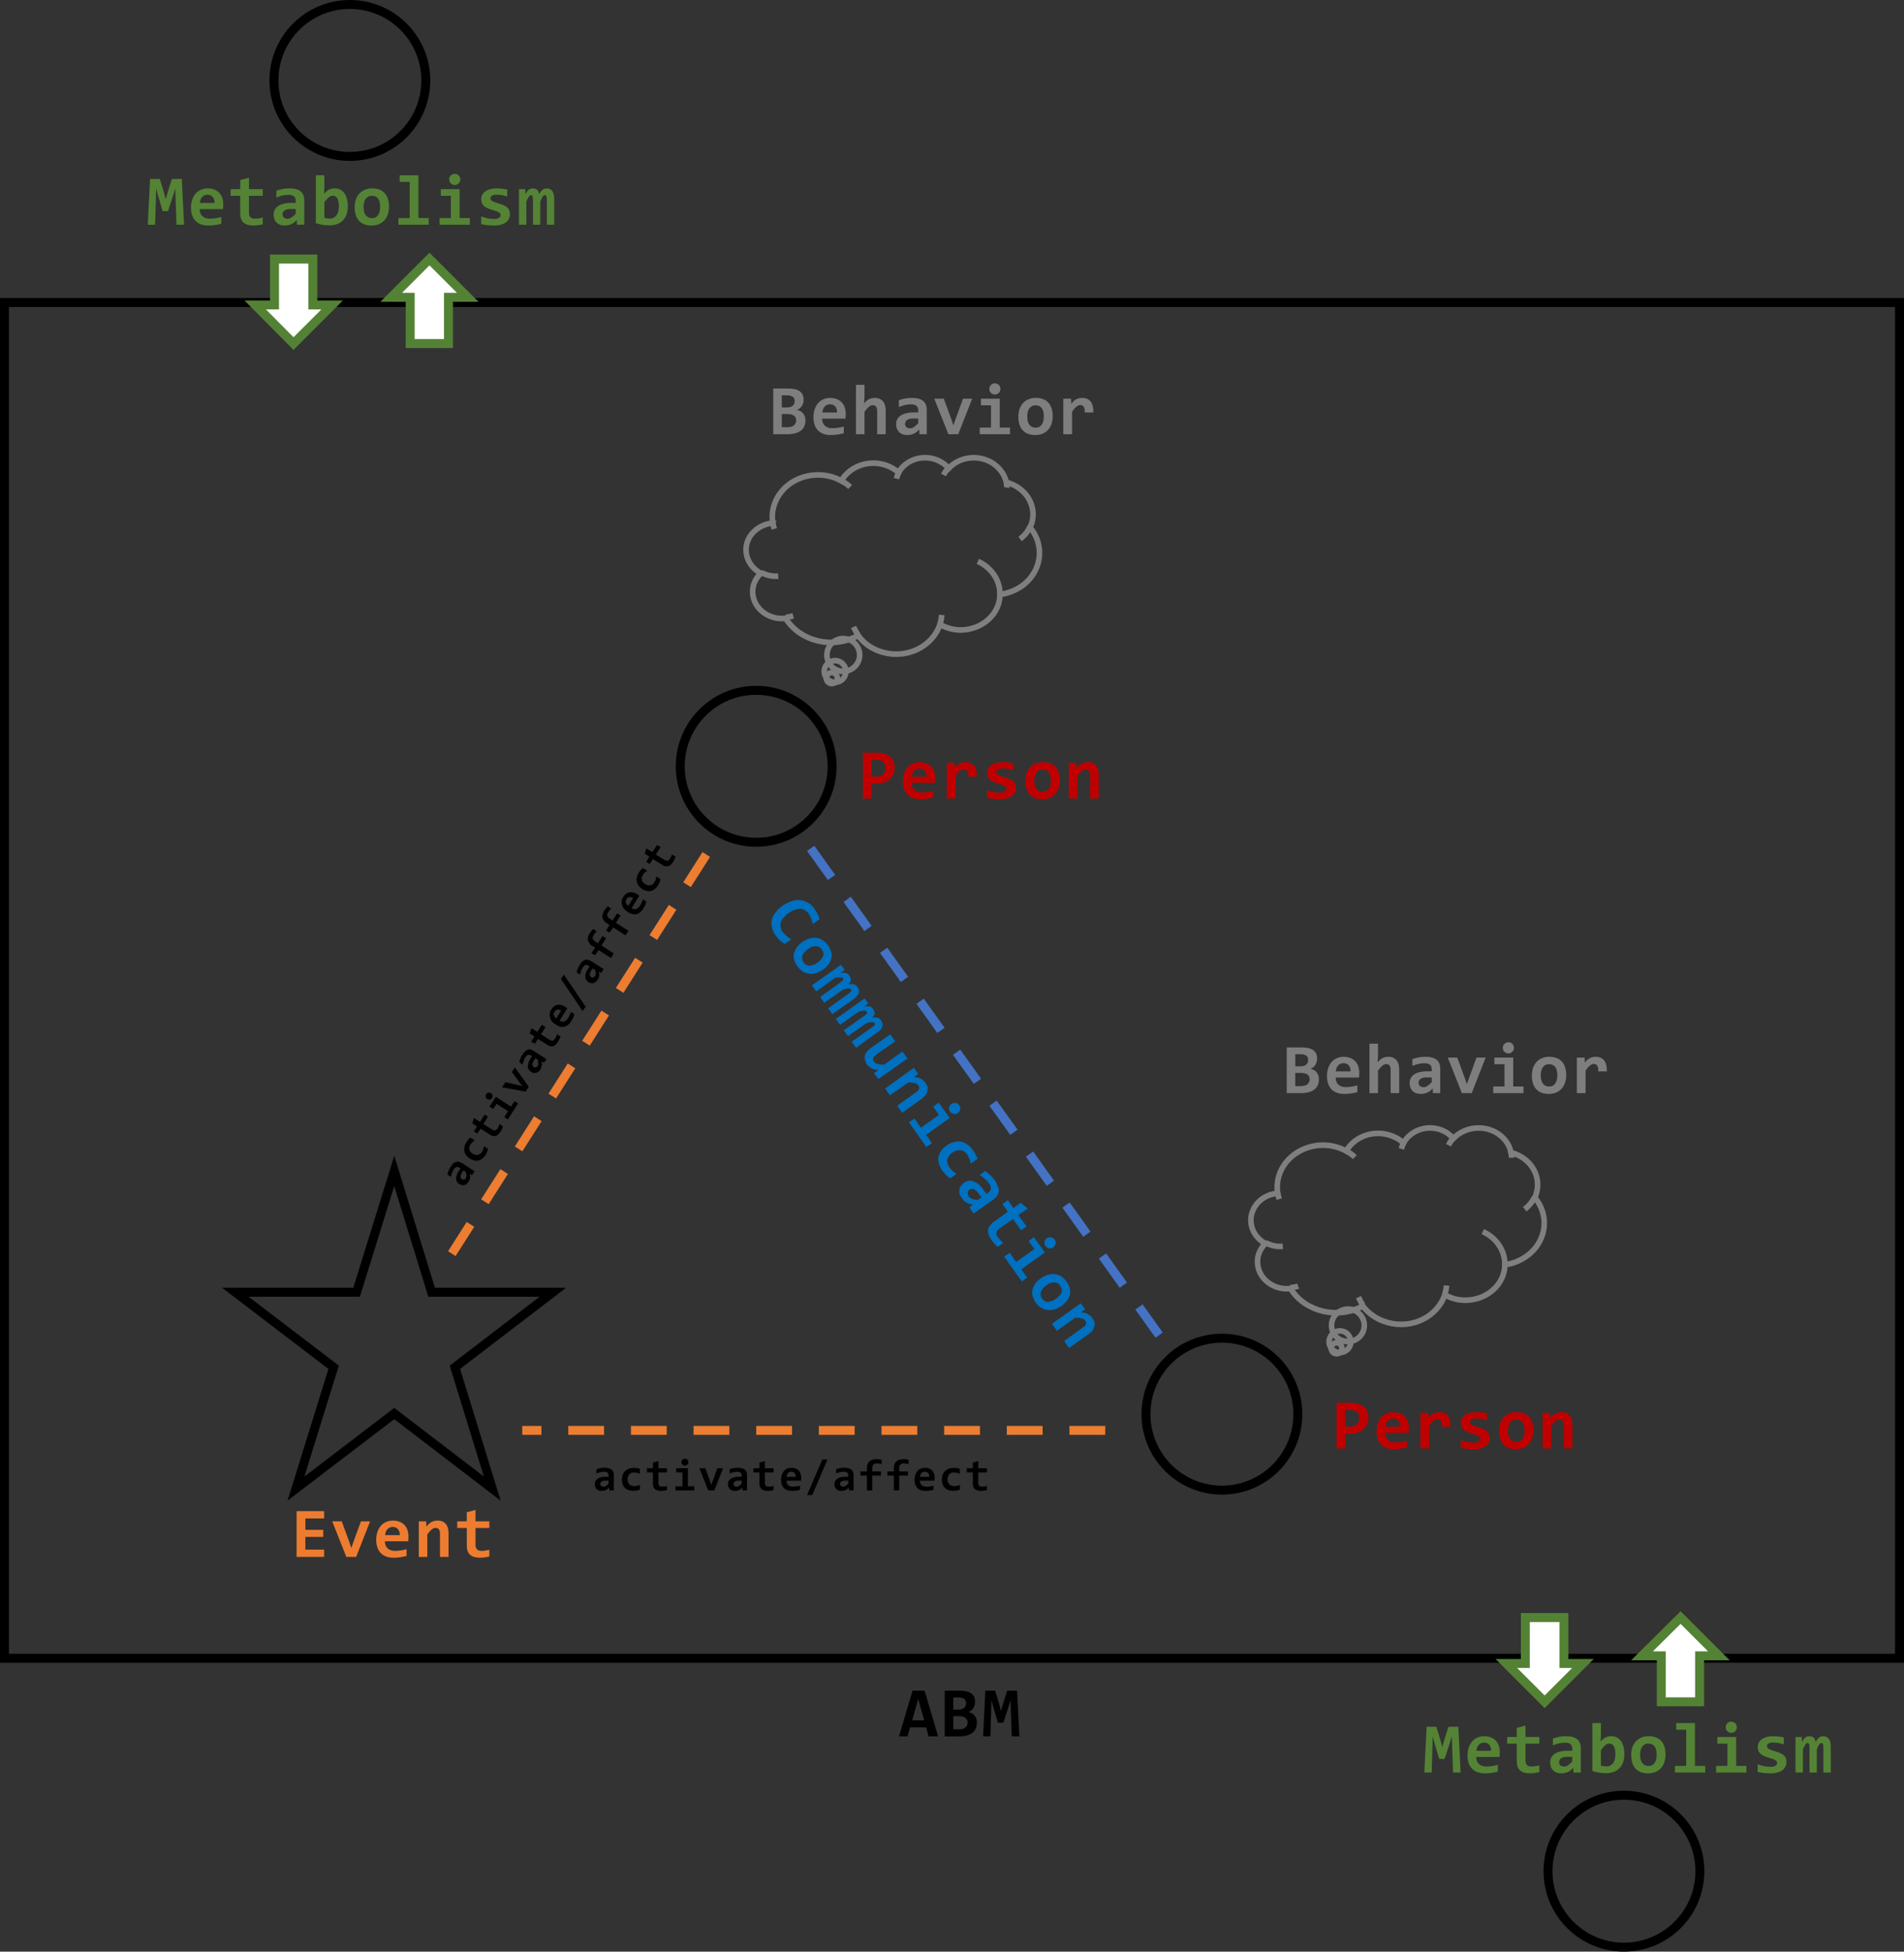 <?xml version="1.0" encoding="UTF-8"?>
<svg id="uuid-64b77e79-61b0-4ba8-ad3b-0bc50d198c62" data-name="图层 2" xmlns="http://www.w3.org/2000/svg" viewBox="0 0 186.095 190.674">
  <rect x="0" y="0" width="186.095" height="190.674" fill="#333333" stroke="none"/>
  <defs>
    <style>
      .uuid-2b123dc0-368b-45ba-8e93-6ea97c1916e7 {
        stroke: #000;
      }

      .uuid-2b123dc0-368b-45ba-8e93-6ea97c1916e7, .uuid-0152606c-ae6d-41dc-9e5f-681936e9d853, .uuid-1b04f340-9b7a-49ac-af88-a7dfff52117c, .uuid-ebda23db-45d2-45f4-818b-828e616caecf, .uuid-fb8a06cb-2ac3-4e84-9a31-cadfc0258e31 {
        fill: none;
        stroke-miterlimit: 8;
      }

      .uuid-2b123dc0-368b-45ba-8e93-6ea97c1916e7, .uuid-1b04f340-9b7a-49ac-af88-a7dfff52117c, .uuid-ebda23db-45d2-45f4-818b-828e616caecf, .uuid-fb8a06cb-2ac3-4e84-9a31-cadfc0258e31 {
        stroke-width: .875px;
      }

      .uuid-30a0a51d-a32d-4c6d-ac57-1fc4a8b3a4eb {
        fill: #ed7c31;
      }

      .uuid-30a0a51d-a32d-4c6d-ac57-1fc4a8b3a4eb, .uuid-d8cf1796-1d1e-4dac-afda-7d8ae6c94c8f, .uuid-b8d6e64c-4bc1-4129-a003-631d18a97f0e, .uuid-b199623d-98ef-4b63-8296-7bebddbaa580, .uuid-bd8b90e1-22c7-40c3-9b2f-a4eeb66a4fa6, .uuid-26271300-8b1a-43bd-bf1f-7a81de8730e2, .uuid-e4f2c373-0a91-4ff5-bc59-5c0610a029d6 {
        stroke-width: 0px;
      }

      .uuid-0152606c-ae6d-41dc-9e5f-681936e9d853 {
        stroke: #7f7f7f;
        stroke-width: .547px;
      }

      .uuid-b8d6e64c-4bc1-4129-a003-631d18a97f0e {
        fill: #548335;
      }

      .uuid-b199623d-98ef-4b63-8296-7bebddbaa580 {
        fill: #7e7e7e;
      }

      .uuid-bd8b90e1-22c7-40c3-9b2f-a4eeb66a4fa6 {
        fill: #fff;
        fill-rule: evenodd;
      }

      .uuid-26271300-8b1a-43bd-bf1f-7a81de8730e2 {
        fill: #0070c0;
      }

      .uuid-1b04f340-9b7a-49ac-af88-a7dfff52117c {
        stroke: #548235;
      }

      .uuid-ebda23db-45d2-45f4-818b-828e616caecf {
        stroke: #4472c4;
      }

      .uuid-ebda23db-45d2-45f4-818b-828e616caecf, .uuid-fb8a06cb-2ac3-4e84-9a31-cadfc0258e31 {
        stroke-dasharray: 0 0 3.499 2.624;
      }

      .uuid-e4f2c373-0a91-4ff5-bc59-5c0610a029d6 {
        fill: #c00000;
      }

      .uuid-fb8a06cb-2ac3-4e84-9a31-cadfc0258e31 {
        stroke: #ed7d31;
      }
    </style>
  </defs>
  <g id="uuid-b7b13cb6-145f-443b-9cfe-10b33ad82457" data-name="图层 1">
    <path class="uuid-2b123dc0-368b-45ba-8e93-6ea97c1916e7" d="m112.006,138.163c0-4.1,3.322-7.422,7.422-7.422s7.422,3.322,7.422,7.422-3.322,7.422-7.422,7.422-7.422-3.322-7.422-7.422Zm-45.519-63.296c0-4.1,3.322-7.422,7.422-7.422s7.422,3.322,7.422,7.422-3.322,7.422-7.422,7.422-7.422-3.322-7.422-7.422ZM.437,162.015V29.557h185.22v132.458H.437Z"/>
    <path class="uuid-0152606c-ae6d-41dc-9e5f-681936e9d853" d="m75.525,51.044c-.329-2.245,1.377-4.31,3.831-4.609.988-.12,2.005.06,2.873.539.928-1.586,3.053-2.185,4.788-1.347.299.15.569.329.808.539.718-1.287,2.454-1.826,3.891-1.167.389.18.748.449,1.018.748,1.137-1.227,3.172-1.377,4.519-.329.569.449.958,1.047,1.107,1.706,1.885.479,2.993,2.245,2.484,3.98-.06.15-.12.269-.18.419,1.526,1.796,1.137,4.369-.808,5.746-.628.419-1.347.718-2.125.808,0,1.915-1.736,3.472-3.861,3.472-.688,0-1.407-.209-2.005-.539-.718,2.155-3.202,3.382-5.566,2.723-.988-.269-1.855-.838-2.424-1.646-2.424,1.347-5.566.628-7.033-1.586-.03-.03-.03-.06-.06-.09-1.586.18-3.023-.868-3.202-2.304-.09-.778.18-1.526.778-2.095-1.377-.748-1.855-2.364-1.047-3.621.479-.718,1.287-1.197,2.185-1.287l.03-.06Z"/>
    <path class="uuid-0152606c-ae6d-41dc-9e5f-681936e9d853" d="m81.84,66.248c0,.299-.239.539-.539.539s-.539-.239-.539-.539.239-.539.539-.539.539.239.539.539Z"/>
    <path class="uuid-0152606c-ae6d-41dc-9e5f-681936e9d853" d="m82.678,65.589c0,.599-.479,1.077-1.047,1.077-.599,0-1.077-.479-1.077-1.077,0-.569.479-1.047,1.077-1.047.569,0,1.047.479,1.047,1.047Z"/>
    <path class="uuid-0152606c-ae6d-41dc-9e5f-681936e9d853" d="m84.024,64.003c0,.868-.718,1.586-1.616,1.586-.868,0-1.586-.718-1.586-1.586,0-.898.718-1.616,1.586-1.616.898,0,1.616.718,1.616,1.616Z"/>
    <path class="uuid-0152606c-ae6d-41dc-9e5f-681936e9d853" d="m76.064,56.282c-.599.06-1.197-.09-1.676-.359"/>
    <path class="uuid-0152606c-ae6d-41dc-9e5f-681936e9d853" d="m77.53,60.172c-.239.06-.479.12-.718.15"/>
    <path class="uuid-0152606c-ae6d-41dc-9e5f-681936e9d853" d="m83.875,62.028c-.18-.239-.329-.509-.449-.778"/>
    <path class="uuid-0152606c-ae6d-41dc-9e5f-681936e9d853" d="m92.045,60.083c-.03.299-.06.599-.18.868"/>
    <path class="uuid-0152606c-ae6d-41dc-9e5f-681936e9d853" d="m95.576,54.845c1.317.599,2.155,1.826,2.155,3.172"/>
    <path class="uuid-0152606c-ae6d-41dc-9e5f-681936e9d853" d="m100.664,51.463c-.209.479-.539.868-.958,1.197"/>
    <path class="uuid-0152606c-ae6d-41dc-9e5f-681936e9d853" d="m98.36,47.064c.03.18.06.389.03.569"/>
    <path class="uuid-0152606c-ae6d-41dc-9e5f-681936e9d853" d="m92.224,46.406c.12-.239.299-.509.479-.718"/>
    <path class="uuid-0152606c-ae6d-41dc-9e5f-681936e9d853" d="m87.616,46.765c.06-.239.15-.419.239-.628"/>
    <path class="uuid-0152606c-ae6d-41dc-9e5f-681936e9d853" d="m82.229,46.974c.299.15.599.359.868.599"/>
    <path class="uuid-0152606c-ae6d-41dc-9e5f-681936e9d853" d="m75.675,51.673c-.06-.209-.12-.419-.15-.628"/>
    <path class="uuid-0152606c-ae6d-41dc-9e5f-681936e9d853" d="m124.875,116.525c-.329-2.245,1.377-4.28,3.831-4.609.988-.12,2.005.06,2.873.539.898-1.586,3.053-2.185,4.758-1.347.329.15.599.329.838.569.718-1.317,2.454-1.855,3.891-1.197.389.18.718.449.988.748,1.167-1.227,3.202-1.377,4.549-.329.569.449.958,1.047,1.077,1.706,1.885.479,2.993,2.245,2.484,3.98-.03.15-.09.299-.15.419,1.496,1.796,1.137,4.369-.838,5.746-.599.419-1.317.718-2.095.808,0,1.915-1.736,3.472-3.861,3.472-.718,0-1.407-.18-2.005-.539-.718,2.155-3.202,3.382-5.566,2.723-1.018-.269-1.855-.838-2.454-1.616-2.394,1.317-5.566.599-7.003-1.616-.03-.03-.03-.06-.06-.09-1.586.18-3.023-.868-3.202-2.304-.12-.778.18-1.526.748-2.095-1.377-.748-1.826-2.364-1.018-3.621.449-.718,1.257-1.197,2.185-1.287l.03-.06Z"/>
    <path class="uuid-0152606c-ae6d-41dc-9e5f-681936e9d853" d="m131.16,131.728c0,.299-.239.539-.509.539-.299,0-.539-.239-.539-.539s.239-.539.539-.539c.269,0,.509.239.509.539Z"/>
    <path class="uuid-0152606c-ae6d-41dc-9e5f-681936e9d853" d="m132.028,131.1c0,.569-.479,1.047-1.077,1.047-.569,0-1.047-.479-1.047-1.047,0-.599.479-1.077,1.047-1.077.599,0,1.077.479,1.077,1.077Z"/>
    <path class="uuid-0152606c-ae6d-41dc-9e5f-681936e9d853" d="m133.345,129.484c0,.898-.718,1.586-1.586,1.586-.898,0-1.616-.688-1.616-1.586,0-.868.718-1.586,1.616-1.586.868,0,1.586.718,1.586,1.586Z"/>
    <path class="uuid-0152606c-ae6d-41dc-9e5f-681936e9d853" d="m125.384,121.763c-.569.06-1.167-.06-1.676-.359"/>
    <path class="uuid-0152606c-ae6d-41dc-9e5f-681936e9d853" d="m126.88,125.653c-.239.09-.479.12-.748.15"/>
    <path class="uuid-0152606c-ae6d-41dc-9e5f-681936e9d853" d="m133.195,127.509c-.15-.239-.299-.509-.419-.778"/>
    <path class="uuid-0152606c-ae6d-41dc-9e5f-681936e9d853" d="m141.395,125.593c-.03.269-.09.569-.18.838"/>
    <path class="uuid-0152606c-ae6d-41dc-9e5f-681936e9d853" d="m144.926,120.326c1.317.599,2.155,1.826,2.155,3.172"/>
    <path class="uuid-0152606c-ae6d-41dc-9e5f-681936e9d853" d="m149.984,116.974c-.209.449-.539.838-.958,1.167"/>
    <path class="uuid-0152606c-ae6d-41dc-9e5f-681936e9d853" d="m147.68,112.545c.06.18.06.389.06.569"/>
    <path class="uuid-0152606c-ae6d-41dc-9e5f-681936e9d853" d="m141.575,111.887c.12-.239.269-.479.479-.718"/>
    <path class="uuid-0152606c-ae6d-41dc-9e5f-681936e9d853" d="m136.966,112.246c.06-.209.12-.419.239-.628"/>
    <path class="uuid-0152606c-ae6d-41dc-9e5f-681936e9d853" d="m131.579,112.455c.299.15.599.359.838.599"/>
    <path class="uuid-0152606c-ae6d-41dc-9e5f-681936e9d853" d="m125.025,117.154c-.06-.209-.12-.419-.15-.628"/>
    <g>
      <path class="uuid-e4f2c373-0a91-4ff5-bc59-5c0610a029d6" d="m87.438,74.962c0,.233-.039.448-.116.645-.078.197-.193.368-.345.511-.153.144-.343.255-.571.335-.228.08-.492.12-.793.12h-.428v1.436h-.848v-4.469h1.31c.289,0,.545.031.768.094.222.062.409.154.561.275.152.121.267.27.346.446.079.177.118.379.118.607Zm-.882.058c0-.118-.019-.226-.056-.323-.038-.097-.095-.18-.171-.248-.077-.068-.173-.121-.289-.157-.116-.037-.254-.055-.414-.055h-.441v1.638h.469c.146,0,.274-.02.386-.06.112-.04.206-.098.282-.173.076-.075.134-.166.174-.27.04-.105.06-.222.06-.353Z"/>
      <path class="uuid-e4f2c373-0a91-4ff5-bc59-5c0610a029d6" d="m91.402,76.005c0,.057-.001.131-.005.222-.003.091-.009.177-.016.257h-2.284c0,.153.023.287.07.403.046.116.113.214.198.292s.188.138.308.179.252.062.398.062c.168,0,.349-.013.542-.039.192-.026.393-.069.6-.128v.664c-.089.025-.186.048-.291.068-.105.021-.212.039-.322.055s-.22.028-.332.036c-.112.008-.22.012-.325.012-.265,0-.501-.038-.711-.113-.209-.075-.388-.187-.533-.333-.146-.147-.258-.329-.335-.545-.077-.216-.116-.467-.116-.752,0-.283.039-.54.116-.771.078-.231.187-.43.329-.595.141-.166.312-.293.515-.383.202-.09.427-.135.675-.135.246,0,.464.038.653.115.189.076.348.183.476.319.127.137.225.3.291.489.066.189.099.396.099.622Zm-.848-.12c.002-.137-.015-.256-.051-.357-.036-.101-.086-.185-.148-.251-.063-.066-.136-.115-.219-.147-.083-.032-.172-.048-.268-.048-.21,0-.382.07-.517.21-.134.14-.214.338-.239.593h1.443Z"/>
      <path class="uuid-e4f2c373-0a91-4ff5-bc59-5c0610a029d6" d="m94.637,75.885c.005-.13-.001-.24-.019-.332s-.044-.167-.082-.226c-.038-.06-.084-.103-.139-.13s-.117-.041-.188-.041c-.123,0-.25.05-.381.152-.131.102-.275.269-.433.501v2.199h-.854v-3.474h.755l.031.506c.057-.089.122-.168.193-.239.072-.07.151-.131.239-.183.088-.052.185-.091.292-.118.107-.027.225-.041.352-.041.176,0,.331.03.467.09.136.061.25.15.342.269.092.119.161.268.206.446.044.179.063.386.056.621h-.838Z"/>
      <path class="uuid-e4f2c373-0a91-4ff5-bc59-5c0610a029d6" d="m99.292,76.986c0,.198-.044.368-.132.508-.087.14-.204.254-.349.342-.145.088-.309.152-.492.192-.184.04-.371.06-.562.06-.255,0-.486-.012-.691-.036s-.399-.059-.582-.104v-.752c.214.089.428.153.642.193.213.04.414.06.604.06.219,0,.382-.035.49-.104.108-.069.163-.16.163-.272,0-.052-.011-.1-.034-.144s-.065-.085-.128-.125c-.062-.04-.151-.081-.265-.123-.114-.042-.263-.089-.448-.142-.171-.048-.321-.102-.45-.163-.128-.061-.235-.132-.319-.214-.084-.082-.148-.177-.19-.285-.042-.108-.063-.235-.063-.381,0-.142.032-.275.096-.4.063-.125.159-.235.285-.33.126-.095.285-.169.474-.224.189-.055.411-.082.664-.082.219,0,.413.011.581.034.169.023.318.048.448.075v.681c-.198-.064-.385-.109-.559-.135s-.347-.04-.518-.04-.309.031-.412.093c-.104.062-.156.147-.156.256,0,.052.01.099.031.14s.061.081.122.12.145.079.253.122c.108.042.251.088.429.138.201.057.369.118.506.183.137.065.247.138.33.221.083.082.143.175.18.28.036.105.055.225.055.359Z"/>
      <path class="uuid-e4f2c373-0a91-4ff5-bc59-5c0610a029d6" d="m103.58,76.244c0,.274-.039.524-.116.751-.078.227-.189.421-.335.583-.146.162-.325.287-.537.376s-.454.133-.725.133c-.258,0-.488-.038-.691-.113s-.375-.188-.516-.337c-.142-.149-.25-.336-.325-.561s-.113-.486-.113-.785c0-.276.04-.527.118-.752s.191-.418.338-.578c.147-.159.327-.283.539-.371.212-.088.451-.132.718-.132.26,0,.491.038.694.115.203.076.375.189.517.34.141.15.249.337.323.559.074.222.111.479.111.771Zm-.869.021c0-.36-.068-.631-.203-.812-.136-.181-.336-.271-.6-.271-.146,0-.271.028-.373.085-.103.057-.187.135-.253.234s-.114.215-.145.347c-.031.132-.046.273-.046.424,0,.363.073.636.219.819s.345.275.599.275c.139,0,.26-.028.362-.083s.186-.133.25-.232.112-.216.144-.351c.032-.135.048-.279.048-.435Z"/>
      <path class="uuid-e4f2c373-0a91-4ff5-bc59-5c0610a029d6" d="m106.549,78.009v-2.264c0-.381-.141-.571-.424-.571-.142,0-.276.057-.405.171-.129.114-.265.269-.409.465v2.199h-.834v-3.474h.722l.021.513c.071-.089.144-.169.221-.243.076-.073.159-.135.248-.186.089-.052.185-.091.288-.118s.218-.041.345-.041c.178,0,.333.029.465.087.132.059.243.141.332.247s.155.233.2.383.067.316.067.501v2.332h-.834Z"/>
    </g>
    <g>
      <path class="uuid-e4f2c373-0a91-4ff5-bc59-5c0610a029d6" d="m133.735,138.468c0,.233-.039.448-.116.645-.078.197-.193.368-.345.511-.153.144-.343.255-.571.335-.228.08-.492.12-.793.12h-.428v1.436h-.848v-4.469h1.31c.289,0,.545.031.768.094.222.062.409.154.561.275.152.121.267.27.346.446.079.177.118.379.118.607Zm-.882.058c0-.118-.019-.226-.056-.323-.038-.097-.095-.18-.171-.248-.077-.068-.173-.121-.289-.157-.116-.037-.254-.055-.414-.055h-.441v1.638h.469c.146,0,.274-.02.386-.06.112-.04.206-.098.282-.173.076-.075.134-.166.174-.27.04-.105.06-.222.06-.353Z"/>
      <path class="uuid-e4f2c373-0a91-4ff5-bc59-5c0610a029d6" d="m137.699,139.51c0,.057-.001.131-.005.222-.003.091-.009.177-.016.257h-2.284c0,.153.023.287.07.403.046.116.113.214.198.292s.188.138.308.179.252.062.398.062c.168,0,.349-.013.542-.039.192-.026.393-.069.6-.128v.664c-.089.025-.186.048-.291.068-.105.021-.212.039-.322.055s-.22.028-.332.036c-.112.008-.22.012-.325.012-.265,0-.501-.038-.711-.113-.209-.075-.388-.187-.533-.333-.146-.147-.258-.329-.335-.545-.077-.216-.116-.467-.116-.752,0-.283.039-.54.116-.771.078-.231.187-.43.329-.595.141-.166.312-.293.515-.383.202-.09.427-.135.675-.135.246,0,.464.038.653.115.189.076.348.183.476.319.127.137.225.3.291.489.066.189.099.396.099.622Zm-.848-.12c.002-.137-.015-.256-.051-.357-.036-.101-.086-.185-.148-.251-.063-.066-.136-.115-.219-.147-.083-.032-.172-.048-.268-.048-.21,0-.382.07-.517.21-.134.14-.214.338-.239.593h1.443Z"/>
      <path class="uuid-e4f2c373-0a91-4ff5-bc59-5c0610a029d6" d="m140.934,139.391c.005-.13-.001-.24-.019-.332s-.044-.167-.082-.226c-.038-.06-.084-.103-.139-.13s-.117-.041-.188-.041c-.123,0-.25.05-.381.152-.131.102-.275.269-.433.501v2.199h-.854v-3.474h.755l.031.506c.057-.089.122-.168.193-.239.072-.07.151-.131.239-.183.088-.052.185-.091.292-.118.107-.027.225-.041.352-.041.176,0,.331.03.467.09.136.061.25.15.342.269.092.119.161.268.206.446.044.179.063.386.056.621h-.838Z"/>
      <path class="uuid-e4f2c373-0a91-4ff5-bc59-5c0610a029d6" d="m145.589,140.492c0,.198-.044.368-.132.508-.087.14-.204.254-.349.342-.145.088-.309.152-.492.192-.184.04-.371.06-.562.06-.255,0-.486-.012-.691-.036s-.399-.059-.582-.104v-.752c.214.089.428.153.642.193.213.04.414.06.604.06.219,0,.382-.035.49-.104.108-.069.163-.16.163-.272,0-.052-.011-.1-.034-.144s-.065-.085-.128-.125c-.062-.04-.151-.081-.265-.123-.114-.042-.263-.089-.448-.142-.171-.048-.321-.102-.45-.163-.128-.061-.235-.132-.319-.214-.084-.082-.148-.177-.19-.285-.042-.108-.063-.235-.063-.381,0-.142.032-.275.096-.4.063-.125.159-.235.285-.33.126-.095.285-.169.474-.224.189-.055.411-.082.664-.082.219,0,.413.011.581.034.169.023.318.048.448.075v.681c-.198-.064-.385-.109-.559-.135s-.347-.04-.518-.04-.309.031-.412.093c-.104.062-.156.147-.156.256,0,.052.01.099.031.14s.061.081.122.12.145.079.253.122c.108.042.251.088.429.138.201.057.369.118.506.183.137.065.247.138.33.221.083.082.143.175.18.28.036.105.055.225.055.359Z"/>
      <path class="uuid-e4f2c373-0a91-4ff5-bc59-5c0610a029d6" d="m149.877,139.75c0,.274-.039.524-.116.751-.078.227-.189.421-.335.583-.146.162-.325.287-.537.376s-.454.133-.725.133c-.258,0-.488-.038-.691-.113s-.375-.188-.516-.337c-.142-.149-.25-.336-.325-.561s-.113-.486-.113-.785c0-.276.04-.527.118-.752s.191-.418.338-.578c.147-.159.327-.283.539-.371.212-.088.451-.132.718-.132.26,0,.491.038.694.115.203.076.375.189.517.34.141.15.249.337.323.559.074.222.111.479.111.771Zm-.869.021c0-.36-.068-.631-.203-.812-.136-.181-.336-.271-.6-.271-.146,0-.271.028-.373.085-.103.057-.187.135-.253.234s-.114.215-.145.347c-.031.132-.046.273-.046.424,0,.363.073.636.219.819s.345.275.599.275c.139,0,.26-.028.362-.083s.186-.133.25-.232.112-.216.144-.351c.032-.135.048-.279.048-.435Z"/>
      <path class="uuid-e4f2c373-0a91-4ff5-bc59-5c0610a029d6" d="m152.846,141.514v-2.264c0-.381-.141-.571-.424-.571-.142,0-.276.057-.405.171-.129.114-.265.269-.409.465v2.199h-.834v-3.474h.722l.021.513c.071-.089.144-.169.221-.243.076-.073.159-.135.248-.186.089-.052.185-.091.288-.118s.218-.041.345-.041c.178,0,.333.029.465.087.132.059.243.141.332.247s.155.233.2.383.067.316.067.501v2.332h-.834Z"/>
    </g>
    <g>
      <path class="uuid-b199623d-98ef-4b63-8296-7bebddbaa580" d="m75.577,42.426v-4.469h1.443c.508,0,.89.089,1.144.267.254.178.381.447.381.807,0,.112-.013.221-.04.327-.026.106-.066.203-.121.292-.055.089-.123.167-.205.236s-.179.122-.291.161c.112.018.218.054.32.108.102.053.19.123.267.208.077.085.137.186.182.302.044.117.066.247.066.39,0,.456-.153.798-.458,1.027-.306.229-.747.344-1.323.344h-1.365Zm2.093-3.249c0-.084-.014-.161-.041-.229s-.071-.126-.131-.174c-.061-.048-.138-.085-.233-.111-.094-.026-.209-.039-.343-.039h-.51v1.183h.51c.137,0,.252-.017.347-.05.095-.033.172-.079.233-.137.06-.058.104-.125.13-.2.026-.075.039-.156.039-.243Zm-.67,2.561c.134,0,.252-.017.354-.051.102-.034.187-.082.255-.142.068-.061.12-.132.156-.214.035-.082.053-.17.053-.263,0-.194-.072-.345-.217-.455-.145-.109-.367-.164-.665-.164h-.523v1.289h.588Z"/>
      <path class="uuid-b199623d-98ef-4b63-8296-7bebddbaa580" d="m82.662,40.422c0,.057-.001.131-.005.222-.003.091-.009.177-.016.257h-2.284c0,.153.023.287.07.403.046.116.113.214.198.292s.188.138.308.179.252.062.398.062c.168,0,.349-.013.542-.039.192-.026.393-.069.6-.128v.664c-.089.025-.186.048-.291.068-.105.021-.212.039-.322.055s-.22.028-.332.036c-.112.008-.22.012-.325.012-.265,0-.501-.038-.711-.113-.209-.075-.388-.187-.533-.333-.146-.147-.258-.329-.335-.545-.077-.216-.116-.467-.116-.752,0-.283.039-.54.116-.771.078-.231.187-.43.329-.595.141-.166.312-.293.515-.383.202-.09.427-.135.675-.135.246,0,.464.038.653.115.189.076.348.183.476.319.127.137.225.3.291.489.066.189.099.396.099.622Zm-.848-.12c.002-.137-.015-.256-.051-.357-.036-.101-.086-.185-.148-.251-.063-.066-.136-.115-.219-.147-.083-.032-.172-.048-.268-.048-.21,0-.382.07-.517.21-.134.14-.214.338-.239.593h1.443Z"/>
      <path class="uuid-b199623d-98ef-4b63-8296-7bebddbaa580" d="m85.734,42.426v-2.264c0-.381-.141-.571-.424-.571-.142,0-.276.057-.405.171-.129.114-.265.269-.409.465v2.199h-.834v-4.832h.834v1.19l-.041.629c.071-.084.143-.16.215-.227.073-.067.152-.124.236-.169.084-.045.175-.081.273-.104.098-.024.206-.036.325-.036.178,0,.333.029.465.087.132.059.243.141.332.247s.155.233.2.383.067.316.067.501v2.332h-.834Z"/>
      <path class="uuid-b199623d-98ef-4b63-8296-7bebddbaa580" d="m89.865,42.426l-.021-.455c-.073.077-.149.148-.229.213s-.167.122-.263.169-.2.085-.313.111c-.113.026-.236.039-.371.039-.178,0-.334-.026-.468-.079-.135-.052-.248-.125-.338-.219-.091-.094-.16-.207-.207-.338-.047-.132-.07-.278-.07-.438,0-.164.035-.315.104-.455.069-.139.175-.259.318-.359.143-.1.32-.179.534-.236.213-.057.463-.085.75-.085h.455v-.208c0-.089-.013-.169-.038-.241s-.065-.133-.121-.183c-.056-.05-.128-.089-.217-.117-.089-.027-.198-.041-.328-.041-.206,0-.408.023-.607.07-.2.047-.393.112-.58.197v-.667c.166-.066.358-.121.576-.164.217-.043.444-.065.679-.065.257,0,.479.024.663.073.185.049.337.123.457.221s.208.221.265.368.085.318.085.515v2.373h-.715Zm-.12-1.535h-.509c-.142,0-.261.014-.359.041-.098.027-.178.065-.239.113s-.106.103-.135.166c-.029.063-.043.129-.043.2,0,.142.045.249.137.323s.215.111.373.111c.116,0,.237-.042.362-.126.125-.084.263-.205.414-.362v-.465Z"/>
      <path class="uuid-b199623d-98ef-4b63-8296-7bebddbaa580" d="m93.655,42.426h-.961l-1.378-3.474h.93l.722,1.97.215.636.212-.608.729-1.997h.896l-1.364,3.474Z"/>
      <path class="uuid-b199623d-98ef-4b63-8296-7bebddbaa580" d="m96.859,39.601h-.981v-.65h1.836v2.824h1.002v.65h-2.958v-.65h1.101v-2.174Zm.923-1.601c0,.075-.014.146-.041.212-.027.066-.065.124-.114.173-.049.049-.107.088-.173.116-.066.029-.138.043-.215.043-.078,0-.15-.014-.217-.043-.067-.028-.125-.067-.174-.116-.049-.049-.087-.106-.115-.173-.027-.066-.041-.137-.041-.212s.014-.146.041-.212.065-.124.115-.174c.049-.05.107-.089.174-.118.067-.028.14-.042.217-.042.077,0,.149.014.215.042.066.029.124.068.173.118.049.05.087.108.114.174s.041.137.041.212Z"/>
      <path class="uuid-b199623d-98ef-4b63-8296-7bebddbaa580" d="m102.891,40.661c0,.274-.039.524-.116.751-.078.227-.189.421-.335.583-.146.162-.325.287-.537.376s-.454.133-.725.133c-.258,0-.488-.038-.691-.113s-.375-.188-.516-.337c-.142-.149-.25-.336-.325-.561s-.113-.486-.113-.785c0-.276.04-.527.118-.752s.191-.418.338-.578c.147-.159.327-.283.539-.371.212-.088.451-.132.718-.132.26,0,.491.038.694.115.203.076.375.189.517.34.141.15.249.337.323.559.074.222.111.479.111.771Zm-.869.021c0-.36-.068-.631-.203-.812-.136-.181-.336-.271-.6-.271-.146,0-.271.028-.373.085-.103.057-.187.135-.253.234s-.114.215-.145.347c-.031.132-.046.273-.046.424,0,.363.073.636.219.819s.345.275.599.275c.139,0,.26-.028.362-.083s.186-.133.25-.232.112-.216.144-.351c.032-.135.048-.279.048-.435Z"/>
      <path class="uuid-b199623d-98ef-4b63-8296-7bebddbaa580" d="m106.024,40.302c.005-.13-.001-.24-.019-.332s-.044-.167-.082-.226c-.038-.06-.084-.103-.139-.13s-.117-.041-.188-.041c-.123,0-.25.05-.381.152-.131.102-.275.269-.433.501v2.199h-.854v-3.474h.755l.031.506c.057-.089.122-.168.193-.239.072-.07.151-.131.239-.183.088-.052.185-.091.292-.118.107-.027.225-.041.352-.041.176,0,.331.03.467.09.136.061.25.15.342.269.092.119.161.268.206.446.044.179.063.386.056.621h-.838Z"/>
    </g>
    <g>
      <path class="uuid-b199623d-98ef-4b63-8296-7bebddbaa580" d="m125.765,106.799v-4.469h1.443c.508,0,.89.089,1.144.267.254.178.381.447.381.807,0,.112-.013.221-.04.327-.026.106-.066.203-.121.292-.055.089-.123.167-.205.236s-.179.122-.291.161c.112.018.218.054.32.108.102.053.19.123.267.208.077.085.137.186.182.302.044.117.066.247.066.39,0,.456-.153.798-.458,1.027-.306.229-.747.344-1.323.344h-1.365Zm2.093-3.249c0-.084-.014-.161-.041-.229s-.071-.126-.131-.174c-.061-.048-.138-.085-.233-.111-.094-.026-.209-.039-.343-.039h-.51v1.183h.51c.137,0,.252-.017.347-.05.095-.033.172-.079.233-.137.06-.058.104-.125.13-.2.026-.075.039-.156.039-.243Zm-.67,2.561c.134,0,.252-.017.354-.051.102-.034.187-.082.255-.142.068-.061.12-.132.156-.214.035-.082.053-.17.053-.263,0-.194-.072-.345-.217-.455-.145-.109-.367-.164-.665-.164h-.523v1.289h.588Z"/>
      <path class="uuid-b199623d-98ef-4b63-8296-7bebddbaa580" d="m132.851,104.795c0,.057-.001.131-.005.222-.003.091-.009.177-.016.257h-2.284c0,.153.023.287.07.403.046.116.113.214.198.292s.188.138.308.179.252.062.398.062c.168,0,.349-.013.542-.039.192-.026.393-.069.6-.128v.664c-.089.025-.186.048-.291.068-.105.021-.212.039-.322.055s-.22.028-.332.036c-.112.008-.22.012-.325.012-.265,0-.501-.038-.711-.113-.209-.075-.388-.187-.533-.333-.146-.147-.258-.329-.335-.545-.077-.216-.116-.467-.116-.752,0-.283.039-.54.116-.771.078-.231.187-.43.329-.595.141-.166.312-.293.515-.383.202-.09.427-.135.675-.135.246,0,.464.038.653.115.189.076.348.183.476.319.127.137.225.3.291.489.066.189.099.396.099.622Zm-.848-.12c.002-.137-.015-.256-.051-.357-.036-.101-.086-.185-.148-.251-.063-.066-.136-.115-.219-.147-.083-.032-.172-.048-.268-.048-.21,0-.382.07-.517.21-.134.14-.214.338-.239.593h1.443Z"/>
      <path class="uuid-b199623d-98ef-4b63-8296-7bebddbaa580" d="m135.922,106.799v-2.264c0-.381-.141-.571-.424-.571-.142,0-.276.057-.405.171-.129.114-.265.269-.409.465v2.199h-.834v-4.832h.834v1.19l-.041.629c.071-.084.143-.16.215-.227.073-.067.152-.124.236-.169.084-.045.175-.081.273-.104.098-.024.206-.036.325-.036.178,0,.333.029.465.087.132.059.243.141.332.247s.155.233.2.383.067.316.067.501v2.332h-.834Z"/>
      <path class="uuid-b199623d-98ef-4b63-8296-7bebddbaa580" d="m140.054,106.799l-.021-.455c-.073.077-.149.148-.229.213s-.167.122-.263.169-.2.085-.313.111c-.113.026-.236.039-.371.039-.178,0-.334-.026-.468-.079-.135-.052-.248-.125-.338-.219-.091-.094-.16-.207-.207-.338-.047-.132-.07-.278-.07-.438,0-.164.035-.315.104-.455.069-.139.175-.259.318-.359.143-.1.32-.179.534-.236.213-.057.463-.085.75-.085h.455v-.208c0-.089-.013-.169-.038-.241s-.065-.133-.121-.183c-.056-.05-.128-.089-.217-.117-.089-.027-.198-.041-.328-.041-.206,0-.408.023-.607.07-.2.047-.393.112-.58.197v-.667c.166-.066.358-.121.576-.164.217-.043.444-.065.679-.065.257,0,.479.024.663.073.185.049.337.123.457.221s.208.221.265.368.085.318.085.515v2.373h-.715Zm-.12-1.535h-.509c-.142,0-.261.014-.359.041-.098.027-.178.065-.239.113s-.106.103-.135.166c-.029.063-.043.129-.043.2,0,.142.045.249.137.323s.215.111.373.111c.116,0,.237-.042.362-.126.125-.084.263-.205.414-.362v-.465Z"/>
      <path class="uuid-b199623d-98ef-4b63-8296-7bebddbaa580" d="m143.843,106.799h-.961l-1.378-3.474h.93l.722,1.97.215.636.212-.608.729-1.997h.896l-1.364,3.474Z"/>
      <path class="uuid-b199623d-98ef-4b63-8296-7bebddbaa580" d="m147.047,103.974h-.981v-.65h1.836v2.824h1.002v.65h-2.958v-.65h1.101v-2.174Zm.923-1.601c0,.075-.014.146-.041.212-.027.066-.065.124-.114.173-.049.049-.107.088-.173.116-.066.029-.138.043-.215.043-.078,0-.15-.014-.217-.043-.067-.028-.125-.067-.174-.116-.049-.049-.087-.106-.115-.173-.027-.066-.041-.137-.041-.212s.014-.146.041-.212.065-.124.115-.174c.049-.05.107-.089.174-.118.067-.028.14-.042.217-.042.077,0,.149.014.215.042.066.029.124.068.173.118.049.05.087.108.114.174s.041.137.041.212Z"/>
      <path class="uuid-b199623d-98ef-4b63-8296-7bebddbaa580" d="m153.08,105.034c0,.274-.039.524-.116.751-.078.227-.189.421-.335.583-.146.162-.325.287-.537.376s-.454.133-.725.133c-.258,0-.488-.038-.691-.113s-.375-.188-.516-.337c-.142-.149-.25-.336-.325-.561s-.113-.486-.113-.785c0-.276.04-.527.118-.752s.191-.418.338-.578c.147-.159.327-.283.539-.371.212-.088.451-.132.718-.132.26,0,.491.038.694.115.203.076.375.189.517.34.141.15.249.337.323.559.074.222.111.479.111.771Zm-.869.021c0-.36-.068-.631-.203-.812-.136-.181-.336-.271-.6-.271-.146,0-.271.028-.373.085-.103.057-.187.135-.253.234s-.114.215-.145.347c-.031.132-.046.273-.046.424,0,.363.073.636.219.819s.345.275.599.275c.139,0,.26-.028.362-.083s.186-.133.25-.232.112-.216.144-.351c.032-.135.048-.279.048-.435Z"/>
      <path class="uuid-b199623d-98ef-4b63-8296-7bebddbaa580" d="m156.213,104.675c.005-.13-.001-.24-.019-.332s-.044-.167-.082-.226c-.038-.06-.084-.103-.139-.13s-.117-.041-.188-.041c-.123,0-.25.05-.381.152-.131.102-.275.269-.433.501v2.199h-.854v-3.474h.755l.031.506c.057-.089.122-.168.193-.239.072-.07.151-.131.239-.183.088-.052.185-.091.292-.118.107-.027.225-.041.352-.041.176,0,.331.03.467.09.136.061.25.15.342.269.092.119.161.268.206.446.044.179.063.386.056.621h-.838Z"/>
    </g>
    <polygon class="uuid-2b123dc0-368b-45ba-8e93-6ea97c1916e7" points="23.002 126.252 34.853 126.252 38.534 114.401 42.186 126.252 54.037 126.252 44.46 133.584 48.111 145.435 38.534 138.103 28.928 145.435 32.609 133.584 23.002 126.252"/>
    <g>
      <path class="uuid-30a0a51d-a32d-4c6d-ac57-1fc4a8b3a4eb" d="m28.989,152.109v-4.469h2.691v.711h-1.836v1.111h1.751v.694h-1.751v1.241h1.836v.711h-2.691Z"/>
      <path class="uuid-30a0a51d-a32d-4c6d-ac57-1fc4a8b3a4eb" d="m34.809,152.109h-.961l-1.378-3.474h.93l.722,1.97.215.636.212-.608.729-1.997h.896l-1.364,3.474Z"/>
      <path class="uuid-30a0a51d-a32d-4c6d-ac57-1fc4a8b3a4eb" d="m39.925,150.105c0,.057-.001.131-.005.222-.003.091-.009.177-.016.257h-2.284c0,.153.023.287.07.403.046.116.113.214.198.292s.188.138.308.179.252.062.398.062c.168,0,.349-.013.542-.039.192-.026.393-.069.6-.128v.664c-.089.025-.186.048-.291.068-.105.021-.212.039-.322.055s-.22.028-.332.036c-.112.008-.22.012-.325.012-.265,0-.501-.038-.711-.113-.209-.075-.388-.187-.533-.333-.146-.147-.258-.329-.335-.545-.077-.216-.116-.467-.116-.752,0-.283.039-.54.116-.771.078-.231.187-.43.329-.595.141-.166.312-.293.515-.383.202-.09.427-.135.675-.135.246,0,.464.038.653.115.189.076.348.183.476.319.127.137.225.3.291.489.066.189.099.396.099.622Zm-.848-.12c.002-.137-.015-.256-.051-.357-.036-.101-.086-.185-.148-.251-.063-.066-.136-.115-.219-.147-.083-.032-.172-.048-.268-.048-.21,0-.382.07-.517.21-.134.14-.214.338-.239.593h1.443Z"/>
      <path class="uuid-30a0a51d-a32d-4c6d-ac57-1fc4a8b3a4eb" d="m43.004,152.109v-2.264c0-.381-.141-.571-.424-.571-.142,0-.276.057-.405.171-.129.114-.265.269-.409.465v2.199h-.834v-3.474h.722l.021.513c.071-.089.144-.169.221-.243.076-.073.159-.135.248-.186.089-.052.185-.091.288-.118s.218-.041.345-.041c.178,0,.333.029.465.087.132.059.243.141.332.247s.155.233.2.383.067.316.067.501v2.332h-.834Z"/>
      <path class="uuid-30a0a51d-a32d-4c6d-ac57-1fc4a8b3a4eb" d="m47.829,152.075c-.15.034-.302.062-.455.082-.153.021-.298.031-.435.031-.228,0-.424-.024-.59-.072-.165-.048-.302-.121-.41-.219-.108-.098-.188-.223-.239-.375-.051-.151-.077-.332-.077-.542v-1.696h-.934v-.65h.934v-.889l.855-.222v1.111h1.351v.65h-1.351v1.634c0,.198.045.348.137.45s.244.152.458.152c.137,0,.27-.011.4-.034.13-.022.248-.049.355-.079v.667Z"/>
    </g>
    <g>
      <path class="uuid-d8cf1796-1d1e-4dac-afda-7d8ae6c94c8f" d="m90.761,169.646l-.247-.882h-1.559l-.253.882h-.834l1.323-4.469h1.176l1.323,4.469h-.93Zm-1.016-3.648l-.588,2.079h1.169l-.581-2.079Z"/>
      <path class="uuid-d8cf1796-1d1e-4dac-afda-7d8ae6c94c8f" d="m92.335,169.646v-4.469h1.443c.508,0,.89.089,1.144.267.254.178.381.447.381.807,0,.112-.013.221-.04.327-.026.106-.066.203-.121.292-.055.089-.123.167-.205.236-.082.068-.179.123-.291.161.112.019.218.054.32.108.102.053.19.123.267.208.077.085.137.187.182.303s.066.246.066.39c0,.456-.153.798-.458,1.027-.306.229-.747.344-1.323.344h-1.365Zm2.093-3.249c0-.084-.014-.161-.041-.229s-.071-.126-.131-.174c-.061-.048-.138-.085-.233-.111-.094-.026-.209-.039-.343-.039h-.51v1.183h.51c.137,0,.252-.017.347-.05.095-.033.172-.079.233-.137.06-.058.104-.125.13-.2.026-.075.039-.156.039-.243Zm-.67,2.561c.134,0,.252-.017.354-.051.102-.034.187-.082.255-.143.068-.06.12-.131.156-.213.035-.083.053-.17.053-.264,0-.193-.072-.346-.217-.455-.145-.109-.367-.164-.665-.164h-.523v1.289h.588Z"/>
      <path class="uuid-d8cf1796-1d1e-4dac-afda-7d8ae6c94c8f" d="m98.888,169.646l-.082-2.527-.031-1.009-.215.684-.496,1.521h-.527l-.448-1.521-.188-.684-.024.988-.075,2.547h-.715l.219-4.469h.951l.393,1.269.188.714.188-.673.414-1.31h.968l.222,4.469h-.742Z"/>
    </g>
    <line class="uuid-ebda23db-45d2-45f4-818b-828e616caecf" x1="79.236" y1="82.887" x2="113.293" y2="130.442"/>
    <path class="uuid-26271300-8b1a-43bd-bf1f-7a81de8730e2" d="m104.016,131.01l1.826-1.317c.329-.209.389-.419.239-.658-.09-.12-.209-.209-.389-.239-.15-.03-.359-.06-.599-.06l-1.796,1.287-.479-.688,2.813-2.005.419.569-.389.329c.12,0,.209,0,.329.03.09.03.18.06.269.09.12.06.209.12.269.18.09.06.18.15.239.239.09.15.18.299.209.449.03.12.03.269-.03.419-.03.12-.09.239-.18.359-.09.15-.239.239-.389.359l-1.885,1.347m-1.287-4.818c.299-.209.479-.419.569-.628.06-.209,0-.419-.15-.628-.06-.12-.18-.209-.269-.269-.12-.06-.209-.06-.329-.06s-.269.03-.389.06c-.12.06-.239.12-.359.209-.299.209-.479.449-.539.658-.06.239-.03.449.12.658.09.12.18.18.269.239.12.06.209.09.329.06.12,0,.239-.03.389-.09.12-.03.239-.12.359-.209Zm.539.718c-.239.15-.449.269-.688.329s-.449.09-.658.06c-.239-.03-.419-.09-.628-.209-.209-.12-.359-.299-.539-.509-.15-.209-.239-.419-.299-.628-.06-.209-.06-.419-.03-.628.06-.209.15-.389.269-.599.15-.18.329-.359.569-.539.239-.15.479-.269.688-.329.239-.06.449-.09.688-.06.209.03.419.09.599.209.209.12.359.299.539.509.15.209.239.419.299.628.06.209.06.419.03.628-.06.209-.15.389-.269.599-.15.18-.329.359-.569.539Zm-2.634-5.566l-.569-.778.509-.389,1.077,1.496-2.304,1.646.569.808-.509.389-1.736-2.424.539-.389.628.898,1.796-1.257Zm1.826-.15c-.06.03-.12.06-.18.09h-.209c-.09-.03-.15-.03-.209-.09-.06-.03-.12-.09-.15-.15-.06-.06-.09-.12-.09-.18-.03-.09-.03-.15,0-.209,0-.09.03-.15.06-.209s.09-.12.15-.15c.06-.06.12-.09.209-.09.06-.03.12-.03.209,0,.06,0,.12.03.18.06.06.03.12.09.18.15.03.06.06.15.09.209v.209l-.09.18c-.03.06-.09.12-.15.18Zm-5.417-.06c-.12-.12-.239-.209-.329-.329-.12-.12-.209-.239-.269-.329-.15-.209-.239-.389-.299-.539-.06-.15-.06-.329-.06-.449.03-.15.09-.299.18-.419s.209-.269.389-.389l1.377-.988-.539-.748.539-.389.539.778.718-.509.688.569-.928.628.808,1.107-.539.389-.778-1.107-1.347.928c-.15.12-.239.239-.269.389-.03.12,0,.269.12.449.09.12.18.209.269.299.09.12.18.18.269.269l-.539.389Zm-1.586-4.848l-.299-.389c-.09-.12-.15-.209-.239-.269-.09-.09-.15-.12-.239-.15-.06-.03-.12-.03-.209,0-.06,0-.12.03-.18.06-.12.09-.18.209-.18.299,0,.12.03.239.12.389.06.09.18.15.299.209.15.06.329.09.539.12l.389-.269Zm-1.197.988l.359-.269c-.09,0-.18-.03-.299-.06-.09-.03-.18-.06-.269-.12-.12-.06-.209-.12-.299-.18-.06-.09-.15-.18-.239-.299-.09-.15-.18-.269-.209-.419-.03-.15-.03-.269,0-.389,0-.15.06-.269.15-.389.09-.09.18-.209.299-.299.15-.09.299-.15.449-.18.15-.03.299,0,.479.06.15.06.329.15.509.299.15.12.329.329.479.569l.269.359.18-.12c.06-.06.12-.12.18-.18.03-.06.06-.12.06-.209.03-.06,0-.15-.03-.239s-.06-.18-.15-.299c-.12-.15-.239-.299-.419-.449-.15-.12-.299-.239-.479-.359l.539-.389c.15.12.299.239.479.389.15.15.299.329.449.509.15.209.239.419.299.599.09.18.12.329.09.479,0,.18-.06.299-.15.449-.09.12-.209.239-.359.359l-1.945,1.377-.419-.599Zm-1.855-2.843c-.15-.09-.269-.209-.419-.329-.12-.12-.239-.269-.359-.419-.15-.239-.269-.449-.329-.688-.06-.209-.09-.419-.06-.628.06-.209.12-.419.269-.599.12-.209.299-.389.539-.539.239-.18.449-.269.688-.329.239-.06.479-.09.688-.06.239.06.449.15.628.269.209.12.389.299.539.539.15.18.239.359.299.479.09.15.15.269.18.389l-.658.479c-.03-.15-.06-.329-.15-.479-.06-.15-.12-.299-.209-.419-.09-.12-.18-.209-.299-.299-.12-.06-.239-.09-.359-.12-.12,0-.269,0-.389.06-.15.03-.269.09-.389.18-.15.09-.269.209-.329.329-.09.12-.15.239-.18.359,0,.12,0,.239.03.389.03.12.09.239.18.359.03.06.09.12.15.18.03.06.09.12.15.18.09.06.15.12.209.15.06.06.12.09.18.15l-.599.419Zm-1.107-6.195l-.569-.808.539-.389,1.077,1.496-2.304,1.646.569.808-.539.389-1.706-2.424.539-.359.628.898,1.766-1.257Zm1.855-.18c-.06.03-.12.06-.209.09h-.209c-.06,0-.12-.03-.18-.06-.06-.06-.12-.09-.18-.18l-.09-.18v-.209c.03-.09.03-.15.09-.209.03-.06.09-.09.15-.15.06-.03.12-.06.18-.09.09,0,.15-.03.209,0,.09,0,.15.03.209.06.06.06.12.09.15.15.06.09.09.15.09.209.03.06.03.15,0,.209,0,.06-.03.15-.06.209s-.09.09-.15.15Zm-5.926-.718l1.826-1.317c.329-.209.389-.449.239-.658-.09-.12-.209-.209-.389-.239-.15-.03-.359-.06-.599-.06l-1.796,1.257-.479-.658,2.813-2.035.419.599-.389.299c.09.03.209.03.329.06.09,0,.18.06.269.09s.18.09.269.18c.09.06.15.15.239.239.09.15.18.299.209.419.03.15,0,.299-.03.419-.03.15-.09.269-.18.389-.12.12-.239.239-.389.359l-1.885,1.347-.479-.688Zm-.209-6.285l-1.855,1.287c-.15.12-.239.239-.299.359-.03.09,0,.209.09.329.06.12.18.18.359.239.18.03.389.06.628.06l1.796-1.287.479.688-2.843,2.005-.419-.569.419-.329c-.12,0-.239-.03-.329-.03-.12-.03-.209-.06-.299-.09l-.269-.18c-.09-.06-.15-.15-.239-.239-.09-.15-.15-.299-.18-.449-.03-.15-.03-.269,0-.419.03-.12.09-.239.209-.389.09-.12.209-.209.359-.329l1.915-1.347.479.688Zm-4.25.03l1.945-1.377c.06-.03.12-.09.18-.12l.12-.12c.03-.03.03-.09.03-.12s0-.06-.03-.09c-.03-.06-.12-.09-.239-.09s-.299.03-.539.09l-1.826,1.287-.419-.569,1.945-1.377c.06-.03.12-.09.18-.12.03-.06.09-.09.12-.12,0-.03.03-.09.03-.12s0-.06-.03-.09c-.03-.06-.12-.09-.239-.09s-.299.03-.539.09l-1.826,1.287-.419-.569,2.813-2.005.359.479-.389.329c.12-.03.209-.03.299-.03.09-.03.15,0,.239,0l.18.09c.06.06.12.12.15.18.12.15.15.299.15.449-.03.15-.12.269-.269.389.12-.03.239-.03.329-.03s.18.03.239.03l.18.09c.06.06.12.12.15.18.15.209.209.419.12.599-.06.209-.239.419-.539.599l-2.035,1.466-.419-.599Zm-2.304-3.262l1.915-1.377c.09-.06.15-.09.18-.15.06-.03.09-.06.12-.12.03-.03.06-.06.06-.09s-.03-.06-.03-.12c-.06-.06-.12-.09-.239-.09s-.299.03-.539.12l-1.855,1.287-.389-.569,1.915-1.377c.06-.06.12-.09.18-.15.06-.03.09-.06.12-.12.03-.03.03-.06.03-.09.03-.03,0-.06-.03-.12-.03-.03-.12-.06-.239-.06s-.299,0-.539.06l-1.826,1.317-.419-.599,2.843-2.005.359.509-.419.299c.12,0,.209-.03.299-.03s.18.03.239.03c.09.03.15.06.209.09.03.06.09.09.15.18.09.15.15.299.12.449-.03.12-.09.269-.239.359h.299c.09,0,.18,0,.239.03.09.03.15.06.209.09.06.06.09.09.15.18.15.209.18.389.12.599-.09.209-.269.389-.539.599l-2.035,1.437-.419-.569Zm-1.047-4.459c.299-.209.479-.419.569-.658.06-.209.03-.419-.15-.628-.06-.12-.18-.209-.269-.269-.12-.03-.209-.06-.329-.06s-.239.03-.389.09c-.12.03-.239.12-.359.209-.299.209-.479.419-.539.628-.06.239-.03.449.12.658.09.12.18.209.269.239.12.06.209.09.329.09.12-.03.239-.06.389-.09.12-.06.239-.12.359-.209Zm.539.688c-.239.15-.449.269-.688.329-.239.09-.449.09-.658.06-.209,0-.419-.09-.628-.209-.18-.12-.359-.299-.539-.509-.12-.209-.239-.419-.299-.628-.06-.209-.06-.419-.03-.628.06-.18.15-.389.269-.569.15-.209.329-.389.599-.569.209-.15.449-.269.658-.329.239-.06.479-.09.688-.06.209.03.419.09.599.239.209.12.389.269.539.509.15.209.239.419.299.628.06.209.06.419.03.599-.06.209-.15.419-.269.599-.15.18-.329.359-.569.539Zm-3.741-2.514c-.18-.12-.329-.239-.479-.359-.15-.15-.269-.299-.389-.449-.18-.269-.299-.509-.359-.778-.09-.269-.09-.509-.03-.748.06-.269.18-.509.359-.718.15-.239.389-.449.688-.688.329-.209.628-.359.898-.449.299-.09.599-.12.868-.09.269.03.509.12.748.269.239.12.449.329.628.599.06.09.09.15.15.239.06.06.09.15.12.239.06.06.09.15.12.239.03.09.06.18.09.269l-.658.479c-.06-.209-.09-.389-.18-.569-.06-.18-.15-.299-.209-.419-.12-.18-.269-.299-.419-.389-.15-.06-.299-.12-.479-.12s-.329.06-.509.12c-.209.06-.389.18-.569.299-.209.15-.359.299-.479.449-.15.15-.239.299-.269.449-.06.15-.06.329-.03.479.03.18.09.329.209.509.06.06.12.12.18.18.06.06.12.12.209.18.06.06.12.12.209.18.09.06.15.09.239.15l-.658.449Z"/>
    <path class="uuid-fb8a06cb-2ac3-4e84-9a31-cadfc0258e31" d="m108.026,139.749h-56.982m17.986-56.263l-24.87,38.995"/>
    <g>
      <path class="uuid-d8cf1796-1d1e-4dac-afda-7d8ae6c94c8f" d="m59.554,145.614l-.013-.284c-.045.048-.093.093-.143.133s-.104.076-.165.105c-.06.03-.125.053-.195.069-.07.017-.147.024-.231.024-.111,0-.208-.016-.292-.049s-.154-.078-.211-.137c-.057-.058-.1-.128-.129-.211s-.044-.174-.044-.273c0-.103.022-.197.065-.284.043-.086.109-.161.198-.224.089-.063.2-.112.333-.147.133-.036.289-.053.468-.053h.284v-.13c0-.055-.008-.105-.023-.15-.016-.044-.041-.083-.076-.114-.035-.032-.08-.056-.136-.073s-.124-.025-.205-.025c-.128,0-.254.014-.379.043s-.245.07-.362.123v-.416c.104-.041.224-.075.36-.102.136-.027.277-.041.423-.041.161,0,.299.015.414.046.115.03.21.076.285.137.075.062.13.138.166.229.035.092.053.199.053.321v1.48h-.446Zm-.075-.958h-.318c-.088,0-.163.009-.224.026s-.111.041-.149.07-.066.064-.084.104c-.018.039-.026.081-.026.125,0,.088.028.156.085.202.057.046.134.069.232.069.072,0,.148-.026.226-.079.078-.053.164-.128.258-.227v-.29Z"/>
      <path class="uuid-d8cf1796-1d1e-4dac-afda-7d8ae6c94c8f" d="m62.552,145.531c-.103.041-.208.072-.318.091-.109.02-.224.03-.344.03-.172,0-.326-.023-.463-.071-.136-.047-.252-.116-.348-.209-.095-.092-.168-.207-.219-.343-.05-.137-.076-.294-.076-.474,0-.174.027-.331.082-.472.055-.141.132-.261.231-.36.1-.1.22-.176.36-.23s.296-.081.468-.081c.141,0,.259.007.355.022.096.015.183.034.259.056v.506c-.088-.044-.184-.078-.287-.103-.103-.024-.201-.036-.293-.036-.097,0-.184.017-.26.049-.077.033-.142.079-.194.137-.053.059-.093.129-.121.212-.028.083-.042.174-.042.274,0,.104.015.197.045.28.03.083.072.152.127.21.055.058.121.102.197.132s.162.046.256.046c.045,0,.094-.003.144-.01s.101-.016.151-.027c.051-.012.101-.026.149-.042.049-.016.095-.033.138-.051v.463Z"/>
      <path class="uuid-d8cf1796-1d1e-4dac-afda-7d8ae6c94c8f" d="m65.189,145.593c-.094.021-.188.039-.284.051s-.186.019-.271.019c-.142,0-.265-.015-.368-.044s-.188-.076-.256-.137c-.068-.061-.118-.139-.149-.233-.032-.095-.048-.208-.048-.338v-1.058h-.583v-.405h.583v-.555l.533-.139v.693h.843v.405h-.843v1.02c0,.124.028.217.085.281.057.063.152.095.286.095.085,0,.168-.007.25-.021.082-.014.155-.031.222-.049v.416Z"/>
      <path class="uuid-d8cf1796-1d1e-4dac-afda-7d8ae6c94c8f" d="m66.704,143.852h-.613v-.405h1.146v1.762h.625v.405h-1.845v-.405h.687v-1.357Zm.576-.999c0,.047-.008.091-.025.132-.017.041-.041.077-.072.108-.03.03-.066.055-.107.072-.042.018-.086.027-.134.027-.049,0-.094-.009-.136-.027-.042-.018-.078-.042-.109-.072-.03-.031-.054-.067-.071-.108-.017-.042-.026-.085-.026-.132s.009-.091.026-.132c.017-.041.041-.078.071-.109.031-.031.067-.056.109-.073.042-.018.087-.027.136-.027.048,0,.093.009.134.027.041.018.077.042.107.073.031.031.055.068.072.109.017.042.025.085.025.132Z"/>
      <path class="uuid-d8cf1796-1d1e-4dac-afda-7d8ae6c94c8f" d="m69.819,145.614h-.6l-.86-2.167h.581l.45,1.229.134.397.132-.38.455-1.246h.559l-.852,2.167Z"/>
      <path class="uuid-d8cf1796-1d1e-4dac-afda-7d8ae6c94c8f" d="m72.57,145.614l-.013-.284c-.045.048-.093.093-.143.133s-.104.076-.165.105c-.06.03-.125.053-.195.069-.07.017-.147.024-.231.024-.111,0-.208-.016-.292-.049s-.154-.078-.211-.137c-.057-.058-.1-.128-.129-.211s-.044-.174-.044-.273c0-.103.022-.197.065-.284.043-.086.109-.161.198-.224.089-.063.2-.112.333-.147.133-.036.289-.053.468-.053h.284v-.13c0-.055-.008-.105-.023-.15-.016-.044-.041-.083-.076-.114-.035-.032-.08-.056-.136-.073s-.124-.025-.205-.025c-.128,0-.254.014-.379.043s-.245.07-.362.123v-.416c.104-.041.224-.075.36-.102.136-.027.277-.041.423-.041.161,0,.299.015.414.046.115.03.21.076.285.137.075.062.13.138.166.229.035.092.053.199.053.321v1.48h-.446Zm-.075-.958h-.318c-.088,0-.163.009-.224.026s-.111.041-.149.07-.066.064-.084.104c-.018.039-.026.081-.026.125,0,.088.028.156.085.202.057.046.134.069.232.069.072,0,.148-.026.226-.079.078-.053.164-.128.258-.227v-.29Z"/>
      <path class="uuid-d8cf1796-1d1e-4dac-afda-7d8ae6c94c8f" d="m75.602,145.593c-.094.021-.188.039-.284.051s-.186.019-.271.019c-.142,0-.265-.015-.368-.044s-.188-.076-.256-.137c-.068-.061-.118-.139-.149-.233-.032-.095-.048-.208-.048-.338v-1.058h-.583v-.405h.583v-.555l.533-.139v.693h.843v.405h-.843v1.02c0,.124.028.217.085.281.057.063.152.095.286.095.085,0,.168-.007.25-.021.082-.014.155-.031.222-.049v.416Z"/>
      <path class="uuid-d8cf1796-1d1e-4dac-afda-7d8ae6c94c8f" d="m78.306,144.364c0,.035,0,.082-.003.139-.002.057-.005.11-.01.16h-1.425c0,.095.015.179.044.252.029.072.07.133.124.182.054.049.118.086.192.112.074.025.157.038.249.038.105,0,.218-.008.338-.024.12-.016.245-.043.375-.08v.414c-.056.016-.116.03-.181.042-.065.013-.132.024-.201.034-.068.01-.137.018-.207.022s-.137.007-.203.007c-.165,0-.313-.023-.444-.07s-.242-.116-.333-.208c-.091-.092-.161-.205-.209-.34-.048-.135-.072-.292-.072-.469,0-.176.024-.337.072-.481.048-.145.117-.268.205-.371.088-.104.195-.183.321-.239s.267-.084.421-.084c.154,0,.29.023.408.071s.217.114.296.199c.08.085.14.188.182.305.041.118.062.248.062.389Zm-.529-.075c.001-.085-.009-.16-.032-.223s-.054-.116-.093-.157c-.039-.042-.084-.072-.137-.092-.052-.02-.107-.03-.167-.03-.131,0-.238.043-.322.131-.084.087-.134.21-.149.37h.9Z"/>
      <path class="uuid-d8cf1796-1d1e-4dac-afda-7d8ae6c94c8f" d="m79.383,146.073h-.505l1.489-3.473h.508l-1.491,3.473Z"/>
      <path class="uuid-d8cf1796-1d1e-4dac-afda-7d8ae6c94c8f" d="m82.983,145.614l-.013-.284c-.045.048-.093.093-.143.133s-.104.076-.165.105c-.06.03-.125.053-.195.069-.07.017-.147.024-.231.024-.111,0-.208-.016-.292-.049s-.154-.078-.211-.137c-.057-.058-.1-.128-.129-.211s-.044-.174-.044-.273c0-.103.022-.197.065-.284.043-.086.109-.161.198-.224.089-.063.2-.112.333-.147.133-.036.289-.053.468-.053h.284v-.13c0-.055-.008-.105-.023-.15-.016-.044-.041-.083-.076-.114-.035-.032-.08-.056-.136-.073s-.124-.025-.205-.025c-.128,0-.254.014-.379.043s-.245.07-.362.123v-.416c.104-.041.224-.075.36-.102.136-.027.277-.041.423-.041.161,0,.299.015.414.046.115.03.21.076.285.137.075.062.13.138.166.229.035.092.053.199.053.321v1.48h-.446Zm-.075-.958h-.318c-.088,0-.163.009-.224.026s-.111.041-.149.07-.066.064-.084.104c-.018.039-.026.081-.026.125,0,.088.028.156.085.202.057.046.134.069.232.069.072,0,.148-.026.226-.079.078-.053.164-.128.258-.227v-.29Z"/>
      <path class="uuid-d8cf1796-1d1e-4dac-afda-7d8ae6c94c8f" d="m86.173,143.042c-.062-.02-.137-.037-.223-.05-.086-.014-.174-.021-.264-.021-.061,0-.118.008-.171.025-.052.016-.098.042-.136.078-.039.036-.069.081-.091.136-.022.055-.033.121-.033.199v.35h.852v.405h-.852v1.451h-.524v-1.451h-.629v-.405h.629v-.329c0-.154.022-.286.067-.396.045-.11.108-.2.19-.271.082-.07.18-.122.295-.154s.244-.049.386-.049c.094,0,.183.006.268.018.085.012.164.027.236.044v.42Z"/>
      <path class="uuid-d8cf1796-1d1e-4dac-afda-7d8ae6c94c8f" d="m88.807,143.042c-.062-.02-.137-.037-.223-.05-.086-.014-.174-.021-.264-.021-.061,0-.118.008-.171.025-.052.016-.098.042-.136.078-.039.036-.069.081-.091.136-.022.055-.033.121-.033.199v.35h.852v.405h-.852v1.451h-.524v-1.451h-.629v-.405h.629v-.329c0-.154.022-.286.067-.396.045-.11.108-.2.19-.271.082-.07.18-.122.295-.154s.244-.049.386-.049c.094,0,.183.006.268.018.085.012.164.027.236.044v.42Z"/>
      <path class="uuid-d8cf1796-1d1e-4dac-afda-7d8ae6c94c8f" d="m91.352,144.364c0,.035,0,.082-.003.139-.002.057-.005.11-.01.16h-1.425c0,.095.015.179.044.252.029.072.07.133.124.182.054.049.118.086.192.112.074.025.157.038.249.038.105,0,.218-.008.338-.024.12-.016.245-.043.375-.08v.414c-.056.016-.116.03-.181.042-.065.013-.132.024-.201.034-.068.01-.137.018-.207.022s-.137.007-.203.007c-.165,0-.313-.023-.444-.07s-.242-.116-.333-.208c-.091-.092-.161-.205-.209-.34-.048-.135-.072-.292-.072-.469,0-.176.024-.337.072-.481.048-.145.117-.268.205-.371.088-.104.195-.183.321-.239s.267-.084.421-.084c.154,0,.29.023.408.071s.217.114.296.199c.08.085.14.188.182.305.041.118.062.248.062.389Zm-.529-.075c.001-.085-.009-.16-.032-.223s-.054-.116-.093-.157c-.039-.042-.084-.072-.137-.092-.052-.02-.107-.03-.167-.03-.131,0-.238.043-.322.131-.084.087-.134.21-.149.37h.9Z"/>
      <path class="uuid-d8cf1796-1d1e-4dac-afda-7d8ae6c94c8f" d="m93.822,145.531c-.103.041-.208.072-.318.091-.109.02-.224.03-.344.03-.172,0-.326-.023-.463-.071-.136-.047-.252-.116-.348-.209-.095-.092-.168-.207-.219-.343-.05-.137-.076-.294-.076-.474,0-.174.027-.331.082-.472.055-.141.132-.261.231-.36.1-.1.22-.176.36-.23s.296-.081.468-.081c.141,0,.259.007.355.022.096.015.183.034.259.056v.506c-.088-.044-.184-.078-.287-.103-.103-.024-.201-.036-.293-.036-.097,0-.184.017-.26.049-.077.033-.142.079-.194.137-.053.059-.093.129-.121.212-.028.083-.042.174-.042.274,0,.104.015.197.045.28.03.083.072.152.127.21.055.058.121.102.197.132s.162.046.256.046c.045,0,.094-.003.144-.01s.101-.016.151-.027c.051-.012.101-.026.149-.042.049-.016.095-.033.138-.051v.463Z"/>
      <path class="uuid-d8cf1796-1d1e-4dac-afda-7d8ae6c94c8f" d="m96.459,145.593c-.094.021-.188.039-.284.051s-.186.019-.271.019c-.142,0-.265-.015-.368-.044s-.188-.076-.256-.137c-.068-.061-.118-.139-.149-.233-.032-.095-.048-.208-.048-.338v-1.058h-.583v-.405h.583v-.555l.533-.139v.693h.843v.405h-.843v1.02c0,.124.028.217.085.281.057.063.152.095.286.095.085,0,.168-.007.25-.021.082-.014.155-.031.222-.049v.416Z"/>
    </g>
    <path class="uuid-d8cf1796-1d1e-4dac-afda-7d8ae6c94c8f" d="m66.038,83.695c-.06.09-.09.18-.12.269-.03.09-.09.18-.12.239-.09.12-.18.209-.239.299-.09.06-.18.12-.269.12-.09.03-.18.03-.269,0-.09,0-.209-.06-.299-.12l-.898-.569-.329.479-.329-.209.299-.509-.449-.299.15-.509.599.359.449-.688.359.209-.479.718.868.539c.12.06.209.09.299.09.06-.03.15-.09.209-.209.06-.06.09-.15.12-.209.03-.09.06-.15.09-.209m-1.137,2.394c0,.12-.03.239-.09.329-.03.09-.09.209-.15.299-.09.15-.209.269-.299.359-.12.09-.239.15-.389.18-.12.03-.239.03-.389,0-.15-.03-.299-.09-.449-.18-.15-.12-.269-.209-.359-.329s-.15-.269-.18-.389c-.03-.15-.03-.299,0-.419.03-.15.09-.299.18-.449.09-.12.15-.209.209-.299.09-.06.15-.12.209-.18l.419.269c-.09.06-.18.12-.239.18-.09.09-.15.15-.18.239-.06.09-.09.15-.12.239,0,.09,0,.18.03.239,0,.09.06.15.09.209.06.09.15.15.209.18.09.06.18.12.269.12.09.03.18.03.239,0,.09,0,.15-.03.239-.09.06-.03.12-.12.15-.18.03-.03.06-.09.09-.12.03-.06.03-.12.06-.15,0-.06.03-.09.03-.15.03-.06.03-.09.03-.15l.389.239Zm-2.664,1.855c-.06-.03-.12-.06-.18-.09h-.209c-.03,0-.09.03-.15.06-.03.03-.06.09-.09.12-.09.12-.12.239-.09.359.03.12.12.209.239.329l.479-.778Zm.359-.389c.03.03.06.03.12.06.03.06.09.09.12.12l-.748,1.197c.06.03.15.09.209.09.09.03.15,0,.239,0,.06-.03.12-.06.18-.12.06-.03.12-.09.18-.18.06-.09.12-.18.15-.299.06-.09.12-.209.15-.359l.329.239c0,.06-.03.09-.06.18,0,.06-.03.12-.06.18s-.06.12-.09.18c-.03.06-.09.12-.12.18-.09.15-.18.239-.299.329-.09.09-.209.15-.359.18-.12.03-.239.03-.389-.03-.15-.03-.269-.09-.419-.18-.15-.09-.299-.209-.389-.329s-.15-.239-.18-.359c-.06-.12-.06-.269-.03-.389,0-.15.06-.269.15-.419.09-.12.18-.239.269-.299.12-.06.209-.12.329-.15.12,0,.239,0,.359.03.12.03.239.06.359.15Zm-2.484,1.437c-.06.03-.12.09-.18.15-.03.06-.09.15-.15.209-.03.06-.06.12-.06.15-.03.06-.03.12,0,.18,0,.03.03.09.06.15.03.03.09.09.15.12l.299.18.449-.688.329.209-.449.718,1.227.778-.299.449-1.197-.778-.359.509-.329-.209.329-.539-.269-.18c-.12-.06-.239-.15-.299-.269-.06-.09-.12-.18-.12-.299-.03-.09,0-.209.03-.329.03-.12.09-.239.15-.359.06-.06.12-.15.18-.209.03-.06.09-.12.15-.18l.359.239Zm-1.437,2.215l-.15.15c-.06.06-.12.15-.15.209l-.09.18v.15c0,.06.03.09.06.15.03.03.09.09.15.12l.299.209.449-.718.359.209-.449.718,1.197.778-.269.449-1.227-.778-.329.509-.359-.209.359-.539-.299-.18c-.12-.06-.209-.15-.269-.269-.09-.09-.12-.18-.15-.299,0-.09,0-.209.03-.329.03-.12.09-.239.18-.359.06-.06.09-.15.15-.209s.12-.12.18-.18l.329.239Zm-.389,3.621l-.18.269c-.03.06-.06.15-.09.209s-.03.09-.03.15c.03.06.03.09.06.12.03.03.06.06.09.09.06.06.15.06.209.03.06,0,.12-.06.18-.15.03-.06.06-.12.06-.239,0-.09-.03-.209-.06-.329l-.239-.15Zm.838.449l-.239-.15c.03.06.03.15.03.209.03.06.03.12,0,.18,0,.06,0,.15-.03.209s-.06.15-.12.209c-.06.09-.12.15-.18.209-.09.06-.15.09-.239.12h-.239c-.09-.03-.18-.06-.269-.12s-.15-.12-.18-.209c-.06-.09-.09-.18-.09-.299,0-.09,0-.209.06-.359.03-.12.09-.269.209-.419l.15-.239-.12-.06c-.06-.03-.09-.06-.15-.06-.03-.03-.09-.03-.12,0-.06,0-.09.03-.15.06-.03.06-.09.09-.12.18-.06.09-.12.209-.18.329-.03.12-.06.239-.09.359l-.329-.209c0-.12.03-.239.09-.359.06-.12.12-.239.209-.389.09-.12.15-.239.239-.299.09-.09.18-.15.269-.18s.209-.03.299,0c.09,0,.18.06.299.12l1.227.778-.239.389Zm-1.526,3.292l-.299.419-2.125-3.142.299-.419,2.125,3.142Zm-2.394.389c-.06-.06-.12-.09-.18-.09-.09-.03-.15-.03-.209-.03-.03.03-.09.03-.15.09-.03.03-.06.06-.09.12-.09.09-.12.209-.09.329.03.12.12.239.239.329l.479-.748Zm.359-.419c.03.03.06.06.12.09.03.03.09.06.12.09l-.748,1.197c.06.06.15.09.209.09.09.03.15.03.239,0l.18-.09c.06-.06.12-.12.18-.209.06-.09.12-.18.15-.299.06-.09.12-.209.15-.359l.329.239c0,.06-.03.12-.06.18,0,.06-.03.12-.06.18-.03.06-.06.12-.09.18s-.09.12-.12.18c-.09.15-.18.269-.299.329-.09.09-.209.15-.359.18-.12.03-.239.03-.389,0-.15-.03-.269-.09-.419-.209-.15-.09-.299-.18-.389-.299-.09-.12-.15-.239-.18-.389-.06-.12-.06-.269-.03-.389,0-.15.06-.269.15-.419.09-.12.18-.209.269-.299.12-.06.209-.12.329-.12.12-.03.239-.03.359,0,.12.03.239.09.359.15Zm-.419,2.933c-.03.09-.06.18-.12.269-.03.09-.09.18-.12.239-.09.12-.15.209-.239.299-.09.06-.18.12-.239.15h-.299c-.09-.03-.18-.09-.299-.15l-.898-.569-.299.479-.359-.209.329-.509-.479-.299.18-.509.569.359.449-.688.359.209-.449.718.838.539c.12.06.209.09.299.09.09-.03.15-.09.239-.209.03-.06.09-.12.12-.209.03-.09.06-.15.06-.209l.359.209Zm-2.454,2.125l-.18.269c-.06.06-.09.15-.09.209-.03.06-.03.12-.03.15,0,.06,0,.09.03.12.03.06.06.09.09.09.09.06.15.06.209.06.09-.03.15-.09.209-.18.03-.06.06-.12.03-.209,0-.12,0-.209-.03-.359l-.239-.15Zm.838.449l-.239-.15c0,.09.03.15.03.209v.18c0,.09-.03.15-.06.209-.03.06-.06.15-.09.209-.06.09-.12.18-.209.209-.06.06-.15.09-.209.12h-.269c-.09-.03-.15-.06-.239-.12-.09-.06-.15-.12-.209-.209s-.09-.18-.09-.299c0-.09.03-.209.06-.359.03-.12.12-.269.209-.419l.15-.239-.12-.06c-.03-.03-.09-.06-.12-.06h-.15c-.03,0-.09.03-.12.06-.06.06-.09.12-.15.18-.06.09-.12.209-.15.329-.06.12-.09.239-.09.389l-.359-.239c.03-.12.06-.239.12-.359.03-.12.09-.239.18-.359.09-.15.18-.269.269-.329.09-.09.18-.15.269-.18s.18-.03.269,0c.09,0,.209.06.299.12l1.257.808-.239.359Zm-1.496,2.334l-.299.479-2.304-.419.329-.509,1.257.299.419.09-.269-.299-.778-1.077.299-.449,1.347,1.885Zm-3.142,1.676l-.329.509-.359-.239.628-.958,1.466.958.359-.539.329.239-.988,1.556-.359-.239.389-.569-1.137-.718Zm-.539-1.047c.03.03.06.06.09.09.03.06.06.09.06.12v.15c0,.03-.03.09-.06.12s-.06.06-.09.09c-.03.03-.06.06-.12.06h-.12c-.06,0-.09-.03-.12-.06-.06,0-.09-.03-.12-.09,0-.03-.03-.06-.03-.12-.03-.03-.03-.06-.03-.12.03-.03.03-.09.06-.12.03-.06.06-.09.09-.12.06,0,.09-.03.12-.03.06-.03.09-.03.15,0,.03,0,.09,0,.12.03Zm1.167,3.262c-.03.09-.06.18-.09.239-.06.09-.09.18-.15.239-.06.12-.15.239-.239.299-.06.06-.15.12-.239.15-.09.03-.18,0-.269,0-.12-.03-.209-.09-.329-.15l-.868-.569-.329.479-.329-.209.299-.479-.449-.299.15-.539.599.389.449-.718.329.209-.449.718.868.539c.09.06.18.09.269.09.09-.03.18-.09.239-.18.06-.09.09-.15.12-.239.03-.06.06-.15.09-.209l.329.239Zm-1.466,2.185c-.03.09-.06.209-.09.299-.03.12-.09.209-.15.299-.09.15-.209.269-.329.359-.09.09-.239.15-.359.18-.12.03-.269.03-.389,0-.15-.03-.299-.09-.449-.18s-.269-.209-.359-.329c-.09-.12-.15-.239-.18-.389-.03-.15-.03-.269,0-.419.03-.15.09-.299.18-.449.09-.12.15-.209.209-.299l.18-.18.449.269c-.09.06-.18.12-.239.209-.09.06-.15.15-.209.209-.03.09-.06.18-.09.239v.239c.03.09.06.15.12.239.06.06.12.12.209.18.09.03.18.09.269.09.09.03.15.03.239.03.09-.03.15-.06.209-.12.09-.03.15-.09.18-.18.03-.03.06-.09.09-.12,0-.06.03-.09.06-.15,0-.06.03-.09.03-.15s.03-.09.03-.15l.389.269Zm-2.394,2.095l-.18.269c-.03.09-.06.15-.09.209-.03.06-.03.12-.03.18.03.03.03.09.06.12s.06.06.09.09c.06.03.15.06.209.03.06-.03.12-.06.18-.15.03-.06.06-.15.06-.239s-.03-.209-.06-.329l-.239-.18Zm.838.479l-.239-.15c.03.06.03.12.03.18.03.06.03.15,0,.209,0,.06,0,.12-.03.18-.03.09-.06.15-.12.209-.06.12-.12.18-.18.239-.09.06-.15.09-.239.09-.09.03-.15.03-.239,0s-.18-.06-.269-.12c-.09-.03-.15-.12-.18-.209-.06-.06-.09-.18-.09-.269,0-.12,0-.239.06-.359.03-.15.09-.269.209-.419l.15-.239-.12-.09c-.06-.03-.09-.03-.15-.06h-.12c-.06.03-.09.06-.15.09-.03.03-.09.09-.12.15-.06.12-.12.239-.18.359-.03.12-.06.239-.09.359l-.329-.209c0-.12.03-.239.09-.359.06-.15.12-.269.209-.389.09-.15.15-.239.239-.329s.18-.12.269-.15c.09-.03.209-.06.299-.03s.18.06.299.12l1.227.808-.239.389Z"/>
    <g>
      <path class="uuid-b8d6e64c-4bc1-4129-a003-631d18a97f0e" d="m142.016,173.177l-.082-2.527-.031-1.009-.215.685-.496,1.521h-.527l-.448-1.521-.188-.685-.024.988-.075,2.548h-.715l.219-4.469h.951l.393,1.269.188.714.188-.673.414-1.31h.968l.222,4.469h-.742Z"/>
      <path class="uuid-b8d6e64c-4bc1-4129-a003-631d18a97f0e" d="m146.588,171.174c0,.058-.001.131-.005.223-.003.091-.009.177-.016.256h-2.284c0,.153.023.287.07.404.046.116.113.213.198.292.085.078.188.139.308.18s.252.062.398.062c.168,0,.349-.014.542-.04.192-.025.393-.068.6-.128v.663c-.089.025-.186.048-.291.068-.105.021-.212.039-.322.056-.109.016-.22.027-.332.035s-.22.013-.325.013c-.265,0-.501-.038-.711-.113-.209-.075-.388-.187-.533-.333-.146-.147-.258-.329-.335-.546-.077-.217-.116-.467-.116-.752,0-.283.039-.54.116-.771.078-.231.187-.43.329-.595.141-.165.312-.293.515-.383.202-.09.427-.136.675-.136.246,0,.464.039.653.115.189.076.348.183.476.319.127.137.225.3.291.489s.099.396.099.622Zm-.848-.119c.002-.137-.015-.256-.051-.357-.036-.102-.086-.186-.148-.252-.063-.065-.136-.115-.219-.146-.083-.032-.172-.048-.268-.048-.21,0-.382.07-.517.21-.134.141-.214.338-.239.594h1.443Z"/>
      <path class="uuid-b8d6e64c-4bc1-4129-a003-631d18a97f0e" d="m150.453,173.143c-.15.034-.302.062-.455.082-.153.021-.298.031-.435.031-.228,0-.424-.024-.59-.072-.165-.048-.302-.121-.41-.219-.108-.098-.188-.223-.239-.375-.051-.151-.077-.332-.077-.541v-1.696h-.934v-.65h.934v-.889l.855-.223v1.111h1.351v.65h-1.351v1.634c0,.199.045.349.137.45s.244.152.458.152c.137,0,.27-.012.4-.034.13-.023.248-.049.355-.079v.667Z"/>
      <path class="uuid-b8d6e64c-4bc1-4129-a003-631d18a97f0e" d="m153.79,173.177l-.021-.455c-.073.078-.149.149-.229.214-.08.065-.167.121-.263.169s-.2.085-.313.111-.236.04-.371.04c-.178,0-.334-.026-.468-.079-.135-.053-.248-.125-.338-.219-.091-.094-.16-.206-.207-.339-.047-.132-.07-.278-.07-.438,0-.164.035-.315.104-.455.069-.139.175-.259.318-.358.143-.101.32-.18.534-.236.213-.057.463-.085.75-.085h.455v-.209c0-.089-.013-.169-.038-.241-.025-.071-.065-.133-.121-.183-.056-.051-.128-.089-.217-.116s-.198-.041-.328-.041c-.206,0-.408.023-.607.07-.2.046-.393.112-.58.196v-.667c.166-.066.358-.121.576-.164.217-.043.444-.065.679-.065.257,0,.479.025.663.074s.337.122.457.221c.12.098.208.22.265.367s.085.318.085.515v2.373h-.715Zm-.12-1.535h-.509c-.142,0-.261.014-.359.041-.098.027-.178.064-.239.112s-.106.104-.135.166c-.029.062-.043.13-.043.2,0,.142.045.249.137.323s.215.111.373.111c.116,0,.237-.042.362-.127.125-.084.263-.205.414-.362v-.465Z"/>
      <path class="uuid-b8d6e64c-4bc1-4129-a003-631d18a97f0e" d="m158.763,171.379c0,.319-.045.595-.135.828-.09.232-.216.426-.376.579-.161.154-.351.268-.569.342s-.457.111-.714.111c-.253,0-.489-.019-.707-.057-.217-.037-.425-.088-.624-.152v-4.685h.834v1.136l-.034.684c.125-.162.272-.292.439-.39s.369-.147.604-.147c.205,0,.388.041.547.124.159.082.293.198.401.35.108.152.191.336.248.551.057.216.085.458.085.727Zm-.875.034c0-.191-.014-.354-.041-.488-.027-.135-.066-.245-.118-.332s-.114-.15-.188-.189c-.074-.04-.159-.061-.255-.061-.142,0-.276.058-.405.171-.129.114-.265.27-.409.466v1.518c.066.025.147.046.245.062.097.017.195.024.296.024.132,0,.252-.027.36-.082.108-.055.201-.133.277-.232.076-.101.135-.224.176-.368s.062-.307.062-.487Z"/>
      <path class="uuid-b8d6e64c-4bc1-4129-a003-631d18a97f0e" d="m162.791,171.413c0,.273-.039.524-.116.751s-.189.421-.335.583c-.146.162-.325.287-.537.376s-.454.134-.725.134c-.258,0-.488-.038-.691-.113s-.375-.188-.516-.337c-.142-.149-.25-.336-.325-.561s-.113-.486-.113-.785c0-.275.04-.526.118-.752s.191-.418.338-.578c.147-.159.327-.283.539-.371s.451-.132.718-.132c.26,0,.491.039.694.115.203.076.375.189.517.34.141.15.249.337.323.56.074.222.111.479.111.771Zm-.869.021c0-.36-.068-.631-.203-.812-.136-.182-.336-.272-.6-.272-.146,0-.271.028-.373.086-.103.057-.187.135-.253.234-.066.099-.114.215-.145.347-.031.132-.046.273-.046.424,0,.362.073.636.219.819s.345.275.599.275c.139,0,.26-.028.362-.084s.186-.134.25-.232c.064-.1.112-.216.144-.351.032-.135.048-.279.048-.435Z"/>
      <path class="uuid-b8d6e64c-4bc1-4129-a003-631d18a97f0e" d="m164.809,168.996h-.981v-.65h1.836v4.183h1.002v.649h-2.958v-.649h1.101v-3.532Z"/>
      <path class="uuid-b8d6e64c-4bc1-4129-a003-631d18a97f0e" d="m168.835,170.353h-.981v-.65h1.836v2.825h1.002v.649h-2.958v-.649h1.101v-2.175Zm.923-1.601c0,.075-.014.146-.041.212s-.065.124-.114.173c-.049.049-.107.088-.173.116-.066.028-.138.043-.215.043-.078,0-.15-.015-.217-.043s-.125-.067-.174-.116c-.049-.049-.087-.106-.115-.173s-.041-.137-.041-.212.014-.146.041-.212.065-.124.115-.175c.049-.05.107-.089.174-.117.067-.029.14-.043.217-.043.077,0,.149.014.215.043.066.028.124.067.173.117.049.051.087.108.114.175s.041.137.041.212Z"/>
      <path class="uuid-b8d6e64c-4bc1-4129-a003-631d18a97f0e" d="m174.604,172.155c0,.198-.044.367-.132.508-.087.141-.204.254-.349.342-.145.088-.309.151-.492.191-.184.04-.371.061-.562.061-.255,0-.486-.013-.691-.036-.205-.024-.399-.059-.582-.104v-.752c.214.089.428.153.642.192.213.04.414.061.604.061.219,0,.382-.035.49-.104.108-.069.163-.16.163-.271,0-.053-.011-.101-.034-.144-.023-.044-.065-.085-.128-.125-.062-.04-.151-.081-.265-.123-.114-.042-.263-.09-.448-.143-.171-.048-.321-.102-.45-.162-.128-.061-.235-.132-.319-.214-.084-.082-.148-.177-.19-.285s-.063-.235-.063-.382c0-.141.032-.274.096-.399.063-.126.159-.235.285-.33s.285-.169.474-.225c.189-.055.411-.082.664-.082.219,0,.413.012.581.034.169.023.318.048.448.075v.681c-.198-.063-.385-.108-.559-.135s-.347-.039-.518-.039-.309.03-.412.092c-.104.062-.156.147-.156.257,0,.053.01.099.031.14s.061.081.122.12.145.079.253.121c.108.043.251.089.429.139.201.057.369.118.506.183.137.065.247.139.33.221.083.082.143.176.18.28.036.105.055.225.055.359Z"/>
      <path class="uuid-b8d6e64c-4bc1-4129-a003-631d18a97f0e" d="m178.216,173.177v-2.366c0-.087-.002-.162-.007-.228-.005-.064-.014-.119-.027-.162-.014-.044-.034-.076-.06-.098s-.062-.032-.108-.032c-.07,0-.14.048-.208.144s-.146.259-.232.489v2.253h-.715v-2.366c0-.087-.002-.162-.007-.228-.004-.064-.014-.119-.027-.162-.014-.044-.034-.076-.062-.098s-.063-.032-.109-.032c-.059,0-.125.048-.198.144s-.154.259-.243.489v2.253h-.722v-3.475h.619l.014.507c.05-.103.1-.19.15-.264.05-.073.104-.133.161-.18s.118-.08.183-.101.138-.031.22-.031c.194,0,.341.051.443.152s.159.242.173.423c.055-.103.109-.19.163-.264.053-.073.109-.133.167-.18s.121-.08.188-.101c.067-.021.142-.031.224-.031.253,0,.44.089.561.266s.181.438.181.784v2.493h-.721Z"/>
    </g>
    <g>
      <path class="uuid-b8d6e64c-4bc1-4129-a003-631d18a97f0e" d="m17.248,21.955l-.082-2.527-.031-1.009-.215.684-.496,1.521h-.527l-.448-1.521-.188-.684-.024.988-.075,2.547h-.715l.219-4.469h.951l.393,1.269.188.715.188-.674.414-1.31h.968l.222,4.469h-.742Z"/>
      <path class="uuid-b8d6e64c-4bc1-4129-a003-631d18a97f0e" d="m21.821,19.951c0,.057-.001.131-.005.222-.003.091-.009.177-.016.257h-2.284c0,.153.023.287.07.403.046.116.113.214.198.292s.188.138.308.179.252.062.398.062c.168,0,.349-.013.542-.039.192-.026.393-.069.6-.128v.664c-.089.025-.186.048-.291.068-.105.021-.212.039-.322.055s-.22.028-.332.036c-.112.008-.22.012-.325.012-.265,0-.501-.038-.711-.113-.209-.075-.388-.187-.533-.333-.146-.147-.258-.329-.335-.545-.077-.216-.116-.467-.116-.752,0-.283.039-.54.116-.771.078-.231.187-.43.329-.595.141-.166.312-.293.515-.383.202-.09.427-.135.675-.135.246,0,.464.038.653.115.189.076.348.183.476.319.127.137.225.3.291.489.066.189.099.396.099.622Zm-.848-.12c.002-.137-.015-.256-.051-.357-.036-.101-.086-.185-.148-.251-.063-.066-.136-.115-.219-.147-.083-.032-.172-.048-.268-.048-.21,0-.382.07-.517.21-.134.14-.214.338-.239.593h1.443Z"/>
      <path class="uuid-b8d6e64c-4bc1-4129-a003-631d18a97f0e" d="m25.685,21.921c-.15.034-.302.062-.455.082-.153.021-.298.031-.435.031-.228,0-.424-.024-.59-.072-.165-.048-.302-.121-.41-.219-.108-.098-.188-.223-.239-.375-.051-.151-.077-.332-.077-.542v-1.696h-.934v-.65h.934v-.889l.855-.222v1.111h1.351v.65h-1.351v1.634c0,.198.045.348.137.45s.244.152.458.152c.137,0,.27-.011.4-.034.13-.022.248-.049.355-.079v.667Z"/>
      <path class="uuid-b8d6e64c-4bc1-4129-a003-631d18a97f0e" d="m29.023,21.955l-.021-.455c-.073.077-.149.148-.229.213s-.167.122-.263.169-.2.085-.313.111c-.113.026-.236.039-.371.039-.178,0-.334-.026-.468-.079-.135-.052-.248-.125-.338-.219-.091-.094-.16-.207-.207-.338-.047-.132-.07-.278-.07-.438,0-.164.035-.315.104-.455.069-.139.175-.259.318-.359.143-.1.32-.179.534-.236.213-.057.463-.085.75-.085h.455v-.208c0-.089-.013-.169-.038-.241s-.065-.133-.121-.183c-.056-.05-.128-.089-.217-.117-.089-.027-.198-.041-.328-.041-.206,0-.408.023-.607.07-.2.047-.393.112-.58.197v-.667c.166-.066.358-.121.576-.164.217-.043.444-.065.679-.065.257,0,.479.024.663.073.185.049.337.123.457.221s.208.221.265.368.085.318.085.515v2.373h-.715Zm-.12-1.535h-.509c-.142,0-.261.014-.359.041-.098.027-.178.065-.239.113s-.106.103-.135.166c-.029.063-.043.129-.043.2,0,.142.045.249.137.323s.215.111.373.111c.116,0,.237-.042.362-.126.125-.084.263-.205.414-.362v-.465Z"/>
      <path class="uuid-b8d6e64c-4bc1-4129-a003-631d18a97f0e" d="m33.996,20.156c0,.319-.045.595-.135.828-.09.232-.216.426-.376.58s-.351.268-.569.342c-.219.074-.457.111-.714.111-.253,0-.489-.019-.707-.056-.217-.038-.425-.088-.624-.152v-4.685h.834v1.135l-.034.684c.125-.162.272-.292.439-.39s.369-.147.604-.147c.205,0,.388.041.547.123.159.082.293.199.401.351.108.151.191.335.248.55s.085.458.085.727Zm-.875.034c0-.191-.014-.354-.041-.489-.027-.134-.066-.245-.118-.332-.051-.087-.114-.15-.188-.19-.074-.04-.159-.06-.255-.06-.142,0-.276.057-.405.171-.129.114-.265.269-.409.465v1.518c.066.025.147.046.245.062.097.016.195.024.296.024.132,0,.252-.027.36-.082.108-.055.201-.132.277-.232.076-.1.135-.223.176-.368.041-.145.062-.307.062-.487Z"/>
      <path class="uuid-b8d6e64c-4bc1-4129-a003-631d18a97f0e" d="m38.024,20.191c0,.274-.039.524-.116.751-.078.227-.189.421-.335.583-.146.162-.325.287-.537.376s-.454.133-.725.133c-.258,0-.488-.038-.691-.113s-.375-.188-.516-.337c-.142-.149-.25-.336-.325-.561s-.113-.486-.113-.785c0-.276.04-.527.118-.752s.191-.418.338-.578c.147-.159.327-.283.539-.371.212-.088.451-.132.718-.132.26,0,.491.038.694.115.203.076.375.189.517.34.141.15.249.337.323.559.074.222.111.479.111.771Zm-.869.021c0-.36-.068-.631-.203-.812-.136-.181-.336-.271-.6-.271-.146,0-.271.028-.373.085-.103.057-.187.135-.253.234s-.114.215-.145.347c-.031.132-.046.273-.046.424,0,.363.073.636.219.819s.345.275.599.275c.139,0,.26-.028.362-.083s.186-.133.25-.232.112-.216.144-.351c.032-.135.048-.279.048-.435Z"/>
      <path class="uuid-b8d6e64c-4bc1-4129-a003-631d18a97f0e" d="m40.042,17.773h-.981v-.649h1.836v4.182h1.002v.65h-2.958v-.65h1.101v-3.532Z"/>
      <path class="uuid-b8d6e64c-4bc1-4129-a003-631d18a97f0e" d="m44.068,19.131h-.981v-.65h1.836v2.824h1.002v.65h-2.958v-.65h1.101v-2.174Zm.923-1.601c0,.075-.014.146-.041.212-.027.066-.065.124-.114.173-.049.049-.107.088-.173.116-.066.029-.138.043-.215.043-.078,0-.15-.014-.217-.043-.067-.028-.125-.067-.174-.116-.049-.049-.087-.106-.115-.173-.027-.066-.041-.137-.041-.212s.014-.146.041-.212.065-.124.115-.174c.049-.05.107-.089.174-.118.067-.028.14-.042.217-.042.077,0,.149.014.215.042.066.029.124.068.173.118.049.05.087.108.114.174s.041.137.041.212Z"/>
      <path class="uuid-b8d6e64c-4bc1-4129-a003-631d18a97f0e" d="m49.837,20.933c0,.198-.044.368-.132.508-.087.14-.204.254-.349.342-.145.088-.309.152-.492.192-.184.04-.371.06-.562.06-.255,0-.486-.012-.691-.036s-.399-.059-.582-.104v-.752c.214.089.428.153.642.193.213.04.414.06.604.06.219,0,.382-.035.49-.104.108-.069.163-.16.163-.272,0-.052-.011-.1-.034-.144s-.065-.085-.128-.125c-.062-.04-.151-.081-.265-.123-.114-.042-.263-.089-.448-.142-.171-.048-.321-.102-.45-.163-.128-.061-.235-.132-.319-.214-.084-.082-.148-.177-.19-.285-.042-.108-.063-.235-.063-.381,0-.142.032-.275.096-.4.063-.125.159-.235.285-.33.126-.095.285-.169.474-.224.189-.055.411-.082.664-.082.219,0,.413.011.581.034.169.023.318.048.448.075v.681c-.198-.064-.385-.109-.559-.135s-.347-.04-.518-.04-.309.031-.412.093c-.104.062-.156.147-.156.256,0,.052.01.099.031.14s.061.081.122.12.145.079.253.122c.108.042.251.088.429.138.201.057.369.118.506.183.137.065.247.138.33.221.083.082.143.175.18.28.036.105.055.225.055.359Z"/>
      <path class="uuid-b8d6e64c-4bc1-4129-a003-631d18a97f0e" d="m53.449,21.955v-2.366c0-.086-.002-.163-.007-.228-.005-.065-.014-.119-.027-.162-.014-.043-.034-.076-.06-.098s-.062-.033-.108-.033c-.07,0-.14.048-.208.144s-.146.259-.232.489v2.253h-.715v-2.366c0-.086-.002-.163-.007-.228-.004-.065-.014-.119-.027-.162-.014-.043-.034-.076-.062-.098s-.063-.033-.109-.033c-.059,0-.125.048-.198.144s-.154.259-.243.489v2.253h-.722v-3.474h.619l.014.506c.05-.103.1-.19.15-.263.05-.073.104-.133.161-.179.057-.047.118-.081.183-.101s.138-.031.22-.031c.194,0,.341.051.443.152.102.101.159.242.173.422.055-.103.109-.19.163-.263.053-.073.109-.133.167-.179.058-.047.121-.081.188-.101.067-.021.142-.031.224-.031.253,0,.44.088.561.265.121.176.181.438.181.785v2.493h-.721Z"/>
    </g>
    <polyline class="uuid-bd8b90e1-22c7-40c3-9b2f-a4eeb66a4fa6" points="24.948 29.796 26.833 29.796 26.833 25.307 30.574 25.307 30.574 29.796 32.46 29.796 28.689 33.567"/>
    <polygon class="uuid-1b04f340-9b7a-49ac-af88-a7dfff52117c" points="24.948 29.796 26.833 29.796 26.833 25.307 30.574 25.307 30.574 29.796 32.46 29.796 28.689 33.567 24.948 29.796"/>
    <polyline class="uuid-bd8b90e1-22c7-40c3-9b2f-a4eeb66a4fa6" points="45.717 29.048 43.832 29.048 43.832 33.567 40.091 33.567 40.091 29.048 38.236 29.048 41.977 25.307"/>
    <polygon class="uuid-1b04f340-9b7a-49ac-af88-a7dfff52117c" points="45.717 29.048 43.832 29.048 43.832 33.567 40.091 33.567 40.091 29.048 38.236 29.048 41.977 25.307 45.717 29.048"/>
    <polyline class="uuid-bd8b90e1-22c7-40c3-9b2f-a4eeb66a4fa6" points="147.23 162.524 149.086 162.524 149.086 158.035 152.857 158.035 152.857 162.524 154.712 162.524 150.971 166.265"/>
    <polygon class="uuid-1b04f340-9b7a-49ac-af88-a7dfff52117c" points="147.23 162.524 149.086 162.524 149.086 158.035 152.857 158.035 152.857 162.524 154.712 162.524 150.971 166.265 147.23 162.524"/>
    <polyline class="uuid-bd8b90e1-22c7-40c3-9b2f-a4eeb66a4fa6" points="168 161.775 166.115 161.775 166.115 166.265 162.374 166.265 162.374 161.775 160.489 161.775 164.259 158.035"/>
    <polygon class="uuid-1b04f340-9b7a-49ac-af88-a7dfff52117c" points="168 161.775 166.115 161.775 166.115 166.265 162.374 166.265 162.374 161.775 160.489 161.775 164.259 158.035 168 161.775"/>
    <circle class="uuid-2b123dc0-368b-45ba-8e93-6ea97c1916e7" cx="34.195" cy="7.859" r="7.422"/>
    <circle class="uuid-2b123dc0-368b-45ba-8e93-6ea97c1916e7" cx="158.723" cy="182.814" r="7.422"/>
  </g>
</svg>